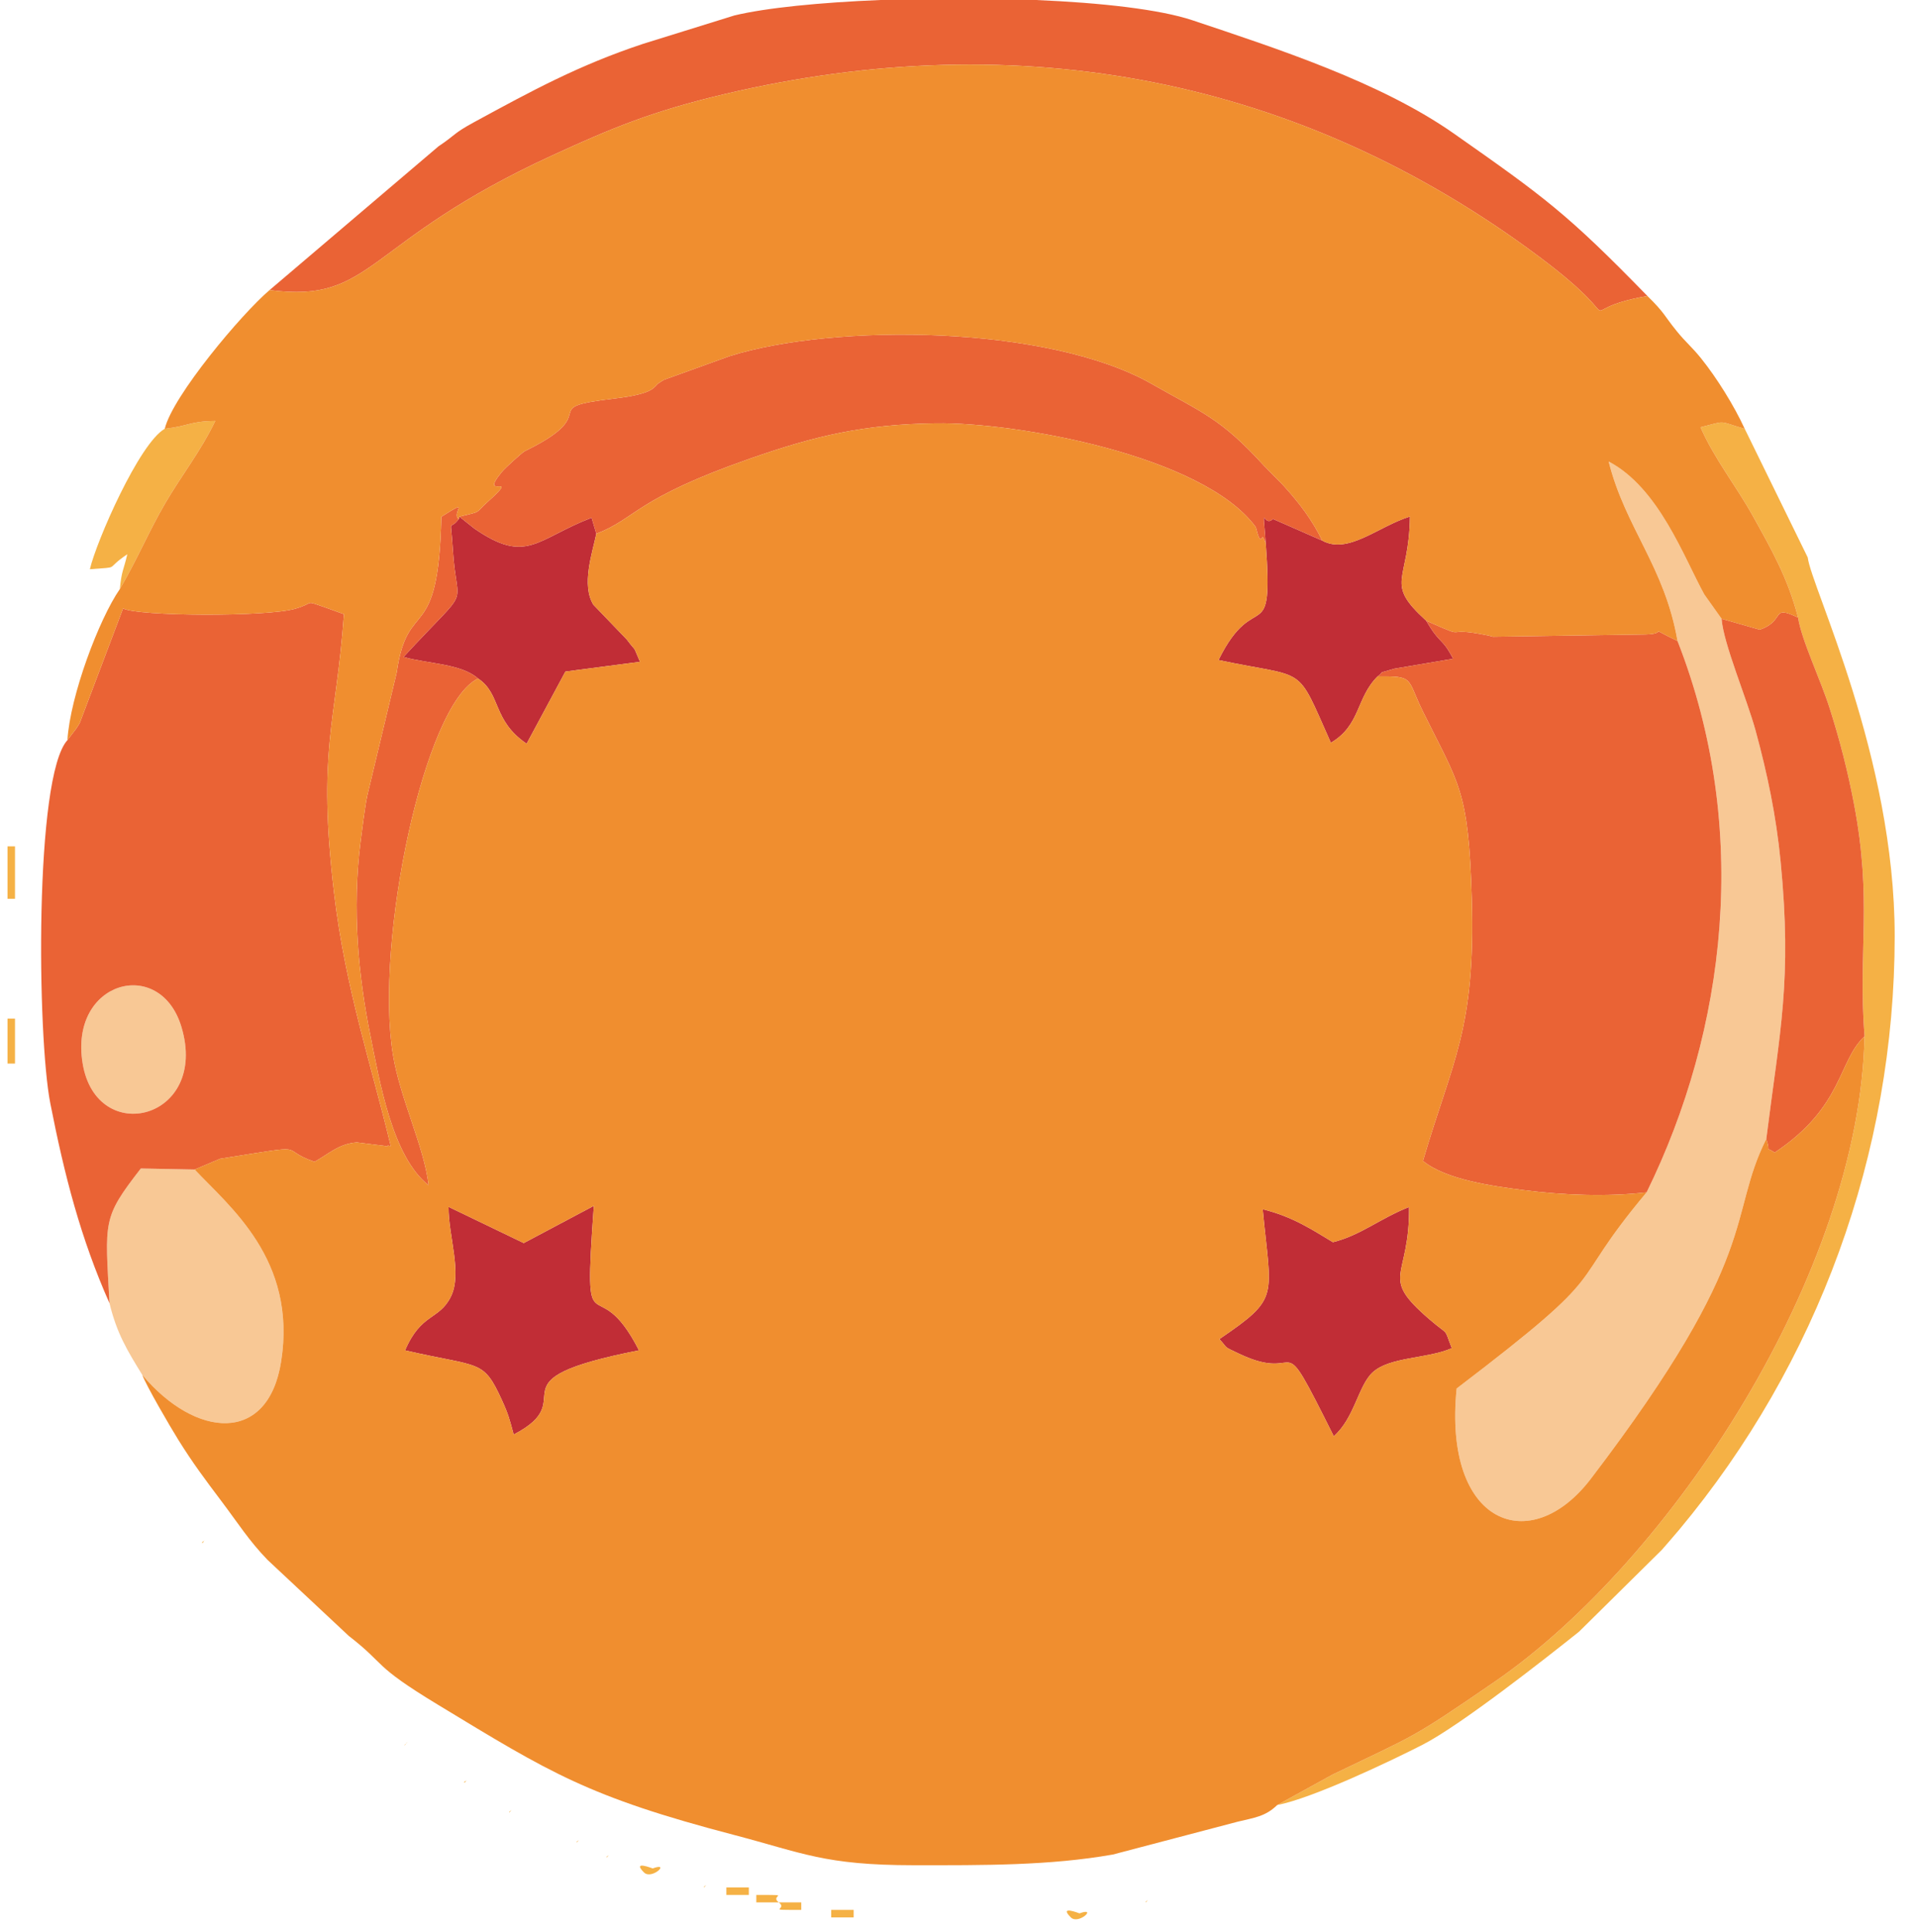 <?xml version="1.0" encoding="UTF-8"?>
<!DOCTYPE svg PUBLIC "-//W3C//DTD SVG 1.1//EN" "http://www.w3.org/Graphics/SVG/1.1/DTD/svg11.dtd">
<!-- Creator: CorelDRAW 2017 -->
<svg xmlns="http://www.w3.org/2000/svg" xml:space="preserve" width="21.675mm" height="21.844mm" version="1.1" style="shape-rendering:geometricPrecision; text-rendering:geometricPrecision; image-rendering:optimizeQuality; fill-rule:evenodd; clip-rule:evenodd"
viewBox="0 0 2167.5 2184.4"
 xmlns:xlink="http://www.w3.org/1999/xlink">
 <defs>
  <style type="text/css">
   <![CDATA[
    .fil12 {fill:#C12D36}
    .fil15 {fill:#EA6335}
    .fil16 {fill:#F08E2F}
    .fil13 {fill:#F5B145}
    .fil14 {fill:#F8C895}
    .fil5 {fill:#2B2A29;fill-rule:nonzero}
    .fil2 {fill:#9E9E9D;fill-rule:nonzero}
    .fil10 {fill:#D7BE9B;fill-rule:nonzero}
    .fil11 {fill:#E3C3B0;fill-rule:nonzero}
    .fil9 {fill:#E52A32;fill-rule:nonzero}
    .fil6 {fill:#E52D2E;fill-rule:nonzero}
    .fil1 {fill:#E7CBA5;fill-rule:nonzero}
    .fil3 {fill:#EB5F6A;fill-rule:nonzero}
    .fil4 {fill:#F1BC2C;fill-rule:nonzero}
    .fil0 {fill:whitesmoke;fill-rule:nonzero}
    .fil8 {fill:#FDD02C;fill-rule:nonzero}
    .fil7 {fill:#FEFEFE;fill-rule:nonzero}
   ]]>
  </style>
 </defs>
<symbol id="Fm106-92-0" viewBox="35438.85 -20030.84 2162.7 2162.72">
 <path class="fil0" d="M35438.85 -18949.47c0,-597.24 484.11,-1081.37 1081.35,-1081.37 597.22,0 1081.35,484.13 1081.35,1081.37 0,597.22 -484.13,1081.35 -1081.35,1081.35 -597.24,0 -1081.35,-484.13 -1081.35,-1081.35z"/>
</symbol>
<symbol id="Fm43-186-0" viewBox="46481.16 -128238.62 2162.7 538.55">
 <path class="fil1" d="M46988.04 -128238.62c0,0 1055.27,141.49 1655.82,538.55l-374.77 -31.86c0,0 -734.25,-371.98 -1155.52,-236.08l-632.41 86.81 506.88 -357.41 0 -0.01z"/>
</symbol>
<symbol id="Fm3-156-0" viewBox="14154.42 -13303.59 2162.7 2162.7">
 <path class="fil0" d="M16317.12 -12222.23c0,597.2 -484.14,1081.34 -1081.36,1081.34 -597.2,0 -1081.34,-484.14 -1081.34,-1081.34 0,-597.22 484.14,-1081.36 1081.34,-1081.36 597.22,0 1081.36,484.14 1081.36,1081.36z"/>
</symbol>
<symbol id="Fm77-260-0" viewBox="70870.36 -210505.11 376.46 2192.86">
 <path class="fil1" d="M71246.82 -210159.13c0,0 -36.9,1197.5 -376.46,1846.88 0,0 370.47,-1097.61 322.55,-2192.86l53.9 345.98 0.01 0z"/>
</symbol>
<symbol id="Fm66-236-0" viewBox="22079.83 -56975.48 497.3 2192.86">
 <path class="fil1" d="M22577.13 -56975.48c0,0 -106.51,595.5 -76.29,693.88 30.36,98.48 -355.56,731.8 -341.03,800.99 14.53,69.09 -25.51,449.32 -25.51,449.32 0,0 -3.31,305.85 357.8,88.81 0,0 -71.1,129.17 -151.64,149.16 -80.5,20.05 -198.26,27.15 -241.48,-121.74 -43.21,-149.06 0.23,-422.54 0.23,-422.54l-0.7 -173.69 109.46 -384.61 138.65 -386.02 27.38 -17.37 12.18 -88.2c0,0 26.21,-254.27 90.45,-344.58 64.37,-90.35 100.49,-243.39 100.49,-243.39l0.01 -0.02z"/>
</symbol>
<symbol id="Fm97-312-0" viewBox="35524.56 -52223.78 2162.7 2162.68">
 <path class="fil0" d="M35524.56 -51142.45c0,-597.19 484.16,-1081.33 1081.35,-1081.33 597.19,0 1081.35,484.14 1081.35,1081.33 0,597.21 -484.16,1081.35 -1081.35,1081.35 -597.19,0 -1081.35,-484.14 -1081.35,-1081.35z"/>
</symbol>
<symbol id="Fm33-164-0" viewBox="51142.34 -193472.57 1182.85 2192.86">
 <path class="fil1" d="M51142.34 -192787.58c0,0 607.34,957.92 520.91,1507.87l661.94 -1654.21 -356.14 -538.65 -826.71 684.99z"/>
</symbol>
<symbol id="Fm21-138-0" viewBox="36457.65 -144425.09 2162.7 1200.27">
 <path class="fil1" d="M36457.65 -143224.82c0,0 1094.46,-1147.64 2162.7,-621.09 0,0 -592.08,-845.3 -1252.08,-493.49 -659.8,351.74 -910.62,1114.58 -910.62,1114.58z"/>
</symbol>
<symbol id="Fm14-122-0" viewBox="14611.67 -41066.88 2162.7 2162.7">
 <path class="fil0" d="M16774.37 -39985.54c0,597.19 -484.15,1081.36 -1081.36,1081.36 -597.19,0 -1081.34,-484.17 -1081.34,-1081.36 0,-597.19 484.15,-1081.34 1081.34,-1081.34 597.21,0 1081.36,484.15 1081.36,1081.34z"/>
</symbol>
<symbol id="Fm96-310-0" viewBox="22496.87 -37115.32 2162.7 2162.7">
 <path class="fil0" d="M22496.87 -36033.97c0,-597.23 484.16,-1081.35 1081.35,-1081.35 597.19,0 1081.35,484.12 1081.35,1081.35 0,597.19 -484.16,1081.35 -1081.35,1081.35 -597.19,0 -1081.35,-484.16 -1081.35,-1081.35z"/>
</symbol>
<symbol id="Fm31-160-0" viewBox="71174.75 -301818.98 1071.6 2192.86">
 <path class="fil1" d="M71174.75 -301593.85c0,0 734.57,491.59 781.11,1967.73 0,0 313.81,-1848.57 289.1,-2192.86l-1070.21 225.13z"/>
</symbol>
<symbol id="Fm2-134-0" viewBox="9132.33 -10142.98 2162.7 2162.72">
 <path class="fil0" d="M11295.03 -9061.61c0,597.22 -484.13,1081.35 -1081.35,1081.35 -597.24,0 -1081.35,-484.13 -1081.35,-1081.35 0,-597.24 484.11,-1081.37 1081.35,-1081.37 597.22,0 1081.35,484.13 1081.35,1081.37z"/>
</symbol>
<symbol id="Fm109-98-0" viewBox="35535.99 -22369.01 2162.7 2162.72">
 <path class="fil0" d="M35535.99 -21287.65c0,-597.19 484.17,-1081.36 1081.36,-1081.36 597.19,0 1081.34,484.17 1081.34,1081.36 0,597.19 -484.15,1081.36 -1081.34,1081.36 -597.19,0 -1081.36,-484.17 -1081.36,-1081.36z"/>
</symbol>
<symbol id="Fm47-194-0" viewBox="28411.2 -92372.76 1663.62 2192.84">
 <path class="fil1" d="M29112.29 -90179.92c0,0 -68.99,-973.41 645.15,-1817.57 714.09,-844.35 0,0 0,0 0,0 -754.14,615.35 -1346.24,840.64 0,0 522.82,664.41 701.09,976.92l0 0.01z"/>
</symbol>
<symbol id="Fm11-100-0" viewBox="9244.03 -37000.89 2162.7 2162.7">
 <path class="fil0" d="M11406.73 -35919.53c0,597.22 -484.12,1081.34 -1081.36,1081.34 -597.22,0 -1081.34,-484.12 -1081.34,-1081.34 0,-597.24 484.12,-1081.36 1081.34,-1081.36 597.24,0 1081.36,484.12 1081.36,1081.36z"/>
</symbol>
<symbol id="Fm38-174-0" viewBox="63180.98 -180559.14 1741.26 2192.86">
 <path class="fil1" d="M64922.24 -180559.14c0,0 -974.19,1624.18 -1741.26,1817.51 0,0 101.96,261.47 259.87,375.35 0,0 -80.07,-100.44 -18.86,-270.19 0,0 400.53,-157.2 540.47,-287.19 139.68,-130.25 724.1,-780.6 959.78,-1635.48z"/>
</symbol>
<symbol id="Fm83-274-0" viewBox="52499.48 -150598.02 1602.6 2192.86">
 <path class="fil1" d="M52499.48 -150598.02c0,0 851.77,1516.41 1511.65,1878.38l90.95 314.48 -67.16 -11.81c0,0 -1163.16,-1033.59 -1535.44,-2181.05z"/>
</symbol>
<symbol id="Fm0-74-0" viewBox="4038.85 -10411.97 2162.7 2162.7">
 <path class="fil0" d="M6201.55 -9330.62c0,597.19 -484.16,1081.35 -1081.35,1081.35 -597.19,0 -1081.35,-484.16 -1081.35,-1081.35 0,-597.19 484.16,-1081.35 1081.35,-1081.35 597.19,0 1081.35,484.16 1081.35,1081.35z"/>
</symbol>
<symbol id="Fm40-180-0" viewBox="27417.89 -69511.32 539.35 2192.86">
 <path class="fil1" d="M27690.43 -69436.53c0,0 49.95,1730.56 -272.54,2118.07 0,0 237.35,-261.59 279.92,-324.51 42.57,-63 259.43,-1353.13 259.43,-1353.13l-164.45 -515.22 -102.36 74.79z"/>
</symbol>
<symbol id="Fm28-152-0" viewBox="51293.98 -206312.82 1348.43 2192.86">
 <path class="fil1" d="M51293.98 -206312.82c0,0 1307.04,1953.42 1037.61,2192.86 0,0 365.67,-179.94 303.76,-490.55 0,0 -940.31,-1402.6 -1341.37,-1702.31z"/>
</symbol>
<symbol id="Fm102-84-0" viewBox="219998.15 -297970.56 2162.7 618.93">
 <polygon class="fil2" points="222160.85,-297780.4 221890.76,-297970.56 219998.15,-297448.78 220590.17,-297351.63 "/>
</symbol>
<symbol id="Fm101-82-0" viewBox="162170.12 -222228.43 1746.56 2192.86">
 <path class="fil2" d="M163916.68 -220420.53c0,0 -452.14,-1044.24 -99.8,-1383.81 0,0 -789.13,-124.46 -1378.42,-424.09 0,0 -655.1,1148.3 81.88,2192.86l1396.34 -384.96z"/>
</symbol>
<symbol id="Fm64-232-0" viewBox="52106.94 -237804.04 2162.7 1025.85">
 <path class="fil1" d="M52106.94 -236778.2c0,0 16.69,-7.19 47.76,-19.13 287.27,-114.93 1779.91,-694.08 2114.94,-465.7l-808.06 -541.01 -1354.64 1025.85 0 -0.01z"/>
</symbol>
<symbol id="Fm111-104-0" viewBox="83277.34 -37280.4 2162.7 2162.58">
 <path class="fil0" d="M83277.34 -36199.11c0,-597.26 484.19,-1081.29 1081.29,-1081.29 597.26,0 1081.41,484.02 1081.41,1081.29 0,597.26 -484.15,1081.29 -1081.41,1081.29 -597.09,0 -1081.29,-484.02 -1081.29,-1081.29z"/>
</symbol>
<symbol id="Fm74-254-0" viewBox="42167.49 -102079.22 2162.7 1267.75">
 <path class="fil1" d="M42202.78 -100811.48c0,0 645.77,3.3 715.04,-143.32 69.43,-146.83 568.2,-831.8 899.25,-766.44 330.83,65.14 513.12,-37.44 513.12,-37.44l-170.25 -215.82 -598.49 -104.72 -774.96 708.99 -619 193.56 35.29 365.19z"/>
</symbol>
<symbol id="Fm68-240-0" viewBox="89335.6 -216993.15 507.06 2192.86">
 <path class="fil1" d="M89335.6 -216993.15c0,0 235.75,1028.04 220.91,1186.87 -14.83,158.83 -38.98,688.99 -38.98,688.99 0,0 -67.99,399.56 19.03,301.51 86.63,-97.79 306.1,-1033.16 306.1,-1033.16l-507.06 -1144.21z"/>
</symbol>
<symbol id="Fm29-154-0" viewBox="39980.39 -152357.1 1241.33 2192.87">
 <path class="fil1" d="M39980.39 -152357.09c0,0 883.16,1975.87 732.23,2192.86 0,0 555.75,-332.16 505.94,-474.65 0,0 -215.29,-137.16 -368.99,-453.08 -153.7,-315.91 -711.94,-1076.38 -869.18,-1265.14l0 0.01z"/>
</symbol>
<symbol id="Fm22-140-0" viewBox="47453.56 -196985.78 2162.7 1200.29">
 <path class="fil1" d="M47453.56 -195785.49c0,0 1094.65,-1147.74 2162.7,-621.14 0,0 -592.18,-845.28 -1251.84,-493.45 -659.94,351.83 -910.85,1114.59 -910.85,1114.59l-0.01 0z"/>
</symbol>
<symbol id="Fm7-244-0" viewBox="24426.44 -30766.06 2162.7 2162.52">
 <path class="fil0" d="M26589.14 -29684.8c0,597.25 -484.19,1081.26 -1081.26,1081.26 -597.25,0 -1081.44,-484.01 -1081.44,-1081.26 0,-597.25 484.19,-1081.26 1081.44,-1081.26 597.08,0 1081.26,484.01 1081.26,1081.26z"/>
</symbol>
<symbol id="Fm46-192-0" viewBox="99112.72 -287288.35 2162.63 1605.85">
 <path class="fil1" d="M99115.46 -287288.35c0,0 -169.46,2011.85 2159.89,1531.83 0,0 -2008.75,-753.21 -2159.89,-1531.83z"/>
</symbol>
<symbol id="Fm25-146-0" viewBox="126851.75 -298587.9 2162.7 1509.48">
 <path class="fil1" d="M129014.45 -297078.42c-573.56,-686.38 -2162.7,-1509.48 -2162.7,-1509.48l2162.7 1509.48z"/>
</symbol>
<symbol id="Fm105-90-0" viewBox="22504.17 -11845.59 2162.7 2162.7">
 <path class="fil0" d="M22504.17 -10764.24c0,-597.19 484.16,-1081.35 1081.35,-1081.35 597.19,0 1081.35,484.16 1081.35,1081.35 0,597.19 -484.16,1081.35 -1081.35,1081.35 -597.19,0 -1081.35,-484.16 -1081.35,-1081.35z"/>
</symbol>
<symbol id="Fm18-130-0" viewBox="27066.62 -73322.61 2162.7 1094.95">
 <path class="fil1" d="M27066.62 -72934.31c0,0 837.83,850.88 1585.86,685.27 0,0 496.31,-2.35 576.84,-418.04l-1.05 -289.13 -2093.74 -366.4 -67.91 388.3z"/>
</symbol>
<symbol id="Fm32-162-0" viewBox="58643.43 -232969.1 822.09 2192.81">
 <path class="fil1" d="M58643.43 -232740.39c0,0 598.33,534.25 370.36,1508.84 -227.55,974.49 -10.75,81.37 -10.75,81.37l462.48 -1818.92 -822.09 228.71z"/>
</symbol>
<symbol id="Fm79-264-0" viewBox="61030.99 -167707.3 2162.7 882.41">
 <path class="fil1" d="M61030.99 -166824.89c0,0 1166.72,-680.36 1788.25,-846.65l374.45 -35.76c0,0 -972.2,281.95 -2162.7,882.41z"/>
</symbol>
<symbol id="Fm98-314-0" viewBox="31379.41 -57810.72 2162.7 2162.68">
 <path class="fil0" d="M31379.41 -56729.37c0,-597.19 484.16,-1081.35 1081.35,-1081.35 597.19,0 1081.35,484.16 1081.35,1081.35 0,597.19 -484.16,1081.33 -1081.35,1081.33 -597.19,0 -1081.35,-484.14 -1081.35,-1081.33z"/>
</symbol>
<symbol id="Fm85-278-0" viewBox="27172.71 -80806.26 2162.7 1716.74">
 <path class="fil1" d="M27172.71 -79089.52l297.57 -666.87 1224.71 -883.86 640.42 -166.01 -76.62 437.78c0,0 -1464.76,596.36 -2086.08,1278.96z"/>
</symbol>
<symbol id="Fm103-86-0" viewBox="229987.92 -314355.22 2162.61 2106.15">
 <path class="fil3" d="M231557.32 -312671.27c0,0 -303.33,-24.07 -180.7,-415.7 122.75,-391.52 -390.72,-428.94 -495.33,-196.79 -105.07,231.81 -501.49,60.8 -383.99,-208.88 117.5,-270.02 537.31,-777.1 94.23,-851.94 -443.54,-74.49 -595.26,266.83 -595.26,266.83 0,0 -113.05,793.64 493.05,1727.26l620.13 101.42 1041.08 -283.71c0,0 -106.21,-117.16 -593.21,-138.49z"/>
</symbol>
<symbol id="Fm24-144-0" viewBox="46918.68 -173914.37 2162.7 884.53">
 <path class="fil1" d="M46918.68 -173029.84c0,0 1268.27,-850.56 2162.7,-132.81 0,0 -380.37,-918 -1074.22,-725.07 -693.54,193.01 -1088.48,857.88 -1088.48,857.88z"/>
</symbol>
<symbol id="Fm108-96-0" viewBox="22504.17 -17430.58 2162.7 2162.7">
 <path class="fil0" d="M22504.17 -16349.23c0,-597.19 484.16,-1081.35 1081.35,-1081.35 597.19,0 1081.35,484.16 1081.35,1081.35 0,597.19 -484.16,1081.35 -1081.35,1081.35 -597.19,0 -1081.35,-484.16 -1081.35,-1081.35z"/>
</symbol>
<symbol id="Fm9-288-0" viewBox="4121.18 -30186.81 2162.7 2162.72">
 <path class="fil0" d="M6283.88 -29105.45c0,597.25 -484.15,1081.36 -1081.34,1081.36 -597.19,0 -1081.36,-484.11 -1081.36,-1081.36 0,-597.19 484.16,-1081.36 1081.36,-1081.36 597.19,0 1081.34,484.16 1081.34,1081.36z"/>
</symbol>
<symbol id="Fm82-272-0" viewBox="58110.96 -173394.4 2162.7 287.88">
 <path class="fil1" d="M58353.13 -173384.04c0,0 855.03,266.46 1920.53,162.61 0,0 -1506.3,326.96 -2162.7,-122.19l9.07 -50.78 233.1 10.36z"/>
</symbol>
<symbol id="Fm5-200-0" viewBox="14486.69 -11075.12 2162.7 2162.68">
 <path class="fil0" d="M16649.39 -9993.79c0,597.19 -484.16,1081.35 -1081.35,1081.35 -597.19,0 -1081.35,-484.16 -1081.35,-1081.35 0,-597.19 484.16,-1081.33 1081.35,-1081.33 597.19,0 1081.35,484.14 1081.35,1081.33z"/>
</symbol>
<symbol id="Fm39-176-0" viewBox="38542.56 -102338.04 2162.7 238.74">
 <path class="fil1" d="M38542.56 -102157.18c0,0 238.72,-139.67 818.87,-177.29 580.1,-37.62 1343.83,235.17 1343.83,235.17 0,0 -1049.92,-188.26 -2162.7,-57.88z"/>
</symbol>
<symbol id="Fm81-270-0" viewBox="144279.06 -402893.04 1647.09 2192.7">
 <path class="fil1" d="M144279.06 -402893.04c0,0 1104.08,1346.25 1410.88,1394.3l236.21 788.36c0,0 -17.22,73.56 -221.11,-177.74 -204.11,-250.45 -1425.98,-2004.91 -1425.98,-2004.91l0 -0.01z"/>
</symbol>
<symbol id="Fm48-196-0" viewBox="26391.87 -86136.84 2162.7 2057.92">
 <path class="fil4" d="M26631.67 -86136.84l182.23 236.48 374.51 776.8c0,0 272.15,479.51 744.53,720.57 472.51,241.28 621.63,324.07 621.63,324.07 0,0 -875.25,-204.08 -1237.6,-636.21 -362.53,-432.17 -925.1,-1353.19 -925.1,-1353.19l239.8 -68.52z"/>
</symbol>
<symbol id="Fm42-184-0" viewBox="45210.41 -140401.25 1678 2192.83">
 <path class="fil1" d="M45211.15 -140399.77c-20.12,-59.56 369.65,1706.75 1677.26,2191.35 0,0 -1274.29,-999.55 -1677.26,-2191.35z"/>
</symbol>
<symbol id="Fm67-238-0" viewBox="91962.5 -226224.2 382.96 2192.86">
 <polygon class="fil1" points="91962.5,-226224.2 92160.7,-225003.25 91973.61,-224312.32 92283.09,-224031.34 92345.46,-225022.17 "/>
</symbol>
<symbol id="Fm53-208-0" viewBox="96291.67 -256308.71 1648.88 2192.75">
 <path class="fil4" d="M97263.6 -256065.1c0,0 -223.42,1550.85 -729.36,1824.36 -506.08,272.96 -63.19,12.97 -63.19,12.97 0,0 1167.61,-398.66 1343.39,-850.28l126.11 -1135.26 -19.24 -95.4c0,0 -504.03,54.87 -657.71,243.62l0 -0.01z"/>
</symbol>
<symbol id="Fm73-252-0" viewBox="69061.92 -163752.23 1534.36 2192.86">
 <path class="fil1" d="M69622.96 -163752.23c0,0 142.91,1743.66 -561.04,2192.86 0,0 357.76,-232.75 639.57,-799.75 282.08,-567.27 435.94,-918.17 801.53,-849.97 365.95,68.47 -432.82,-401.75 -880.06,-543.14z"/>
</symbol>
<symbol id="Fm69-242-0" viewBox="143954.57 -348305.85 847.93 2192.86">
 <polygon class="fil1" points="143954.57,-348305.85 144415.58,-346570.42 144566.31,-346112.99 144802.5,-347319.62 "/>
</symbol>
<symbol id="Fm80-268-0" viewBox="44011.19 -122605.2 2162.7 610.93">
 <path class="fil1" d="M44011.19 -121994.27c0,0 281.22,-422.38 1898.74,-610.93l263.96 78.63 -594.7 71.35 -684.09 122.23 -269.63 60.85 -347.81 118.36 -266.47 159.51z"/>
</symbol>
<symbol id="Fm49-198-0" viewBox="26108.16 -85239.05 2116.7 2192.86">
 <path class="fil4" d="M26108.16 -85239.05c0,0 540.85,1014.3 915.39,1402.33 0,0 889.88,651.69 1201.31,790.53l-392.44 -274.83 -565.02 -473.01c0,0 -560.12,-500.3 -646.97,-725.31l-512.27 -719.71z"/>
</symbol>
<symbol id="Fm61-226-0" viewBox="174758.91 -815321.62 1160.76 2192.61">
 <path class="fil1" d="M174758.91 -813129.01c0,0 545.21,-489.67 478.56,-1789.28 -67.11,-1301.46 682.2,963.14 682.2,963.14l-1160.76 826.14z"/>
</symbol>
<symbol id="Fm54-210-0" viewBox="96350.36 -239084.18 826.23 2192.81">
 <path class="fil4" d="M96350.36 -238781.27c0,0 43.47,1053.55 826.23,1889.9 0,0 -639.52,-1384.14 -493.95,-1954.9 145.58,-570.89 -332.28,65 -332.28,65z"/>
</symbol>
<symbol id="Fm1-76-0" viewBox="9742.74 -10934.88 2162.7 2162.7">
 <path class="fil0" d="M11905.44 -9853.54c0,597.19 -484.16,1081.36 -1081.36,1081.36 -597.19,0 -1081.34,-484.16 -1081.34,-1081.36 0,-597.19 484.15,-1081.34 1081.34,-1081.34 597.19,0 1081.36,484.15 1081.36,1081.34z"/>
</symbol>
<symbol id="Fm100-80-0" viewBox="14439.23 -17133.45 2162.71 1089.32">
 <path class="fil5" d="M16344.74 -16237.96c-14.43,55.12 -28.13,110.42 -43.89,165.15 -3.04,10.47 -13.93,26.32 -21.71,26.61 -58.37,2.25 -116.84,1.22 -185,1.22 30.66,-170.94 32.39,-337.46 -0.42,-506.88l89.71 0 93.99 93.99 -14.24 149.93c3.48,0.94 6.96,1.86 10.42,2.81 3.14,-8.35 7.1,-16.5 9.24,-25.11 8.18,-32.56 16.4,-65.11 24.5,-97.71l255.28 255.28c-34.98,31.6 -28.85,73.31 15.39,93.29 9.06,4.08 16,12.94 23.93,19.59 -10.42,4.97 -20.69,13.82 -31.24,14.21 -44.07,1.63 -88.3,-0.86 -132.32,1.28 -27.37,1.37 -40.33,-5.66 -46.04,-34.85 -10.47,-53.56 -26.24,-106.06 -39.8,-159.03 -2.62,0.08 -5.21,0.13 -7.8,0.22z"/>
 <path class="fil5" d="M15373.18 -16608.62c8.22,-66.49 16.16,-130.54 24.09,-194.56 -57.07,52.9 -82.62,115.17 -65.23,193.72l-180.58 0c0.45,-38.84 -15.82,-78.69 24.17,-114.51 22.02,-19.69 33.92,-50.72 55.55,-66.95 24.12,-11.21 52.11,-18.25 70.7,-35.46 8.85,-8.17 6.96,-42.76 -2.88,-52.84 -15.01,-15.37 -41.14,-19.83 -62.56,-28.93 -2.52,3.87 -5.05,7.75 -7.57,11.6 -20.08,-38.81 -33.96,-83.04 -61.85,-115.04 -32.76,-37.63 -29.07,-76.17 -27.55,-120.98l189.71 0c-12.43,77.85 14.79,145.47 68.42,207.1 -7.8,-68.35 -15.6,-136.67 -23.72,-207.94l208 0c-28.1,174.01 -33.86,348.12 2.78,524.8l-211.48 0 0 -0.01z"/>
 <path class="fil5" d="M16039.91 -16695.37c4.45,27.51 10.86,55.39 16.66,86.31l-173.03 0 12.03 -230.65 144.34 144.34z"/>
 <path class="fil5" d="M14853.61 -17133.11c16.63,125.28 25.64,153.97 72.96,209.59 -2.46,-34.64 -3.67,-69.45 -7.76,-103.88 -4.1,-34.38 -11.1,-68.39 -17.41,-106.05l210.96 0c-29.9,173.8 -36.16,347.72 3.15,524.51l-215.2 0c9.01,-50.7 16.92,-99.04 26.97,-146.91 1.39,-6.47 13.9,-10.44 21,-15.89 25.14,-19.25 31.01,-44.17 14.35,-70.31 -16.58,-26 -42.39,-33.57 -69.47,-16.86 -26.14,16.13 -35.61,42.42 -18.09,68.68 12.59,18.88 10.84,30.64 1.15,49.55 -10.47,20.48 -15.06,44.75 -18.36,67.9 -2.93,20.58 -0.63,41.9 -0.63,64.84l-162.8 0c16.47,-31.87 27.41,-64.23 -6.26,-86.28 29.85,-47.45 59.02,-91.75 85.5,-137.66 5.08,-8.83 3.36,-25.95 -1.92,-35.61 -31.61,-58.24 -68.63,-113.78 -96.44,-173.69 -11.81,-25.42 -5.63,-59.2 -7.81,-91.91l186.11 0 0 -0.02z"/>
 <path class="fil5" d="M15633.98 -16151.4l0 -99.9c-44.8,-0.63 -55.49,8.17 -57.19,44.49 -1.91,40.88 9.69,53.06 57.19,55.41zm-18.38 -401.22l201.5 0c-29.88,168.93 -31.9,335.5 -0.26,499.8 -110.88,0 -214.47,4.37 -317.41,-1.86 -51.03,-3.12 -80.41,-50.72 -84.35,-107.18 -5.26,-76.07 12.83,-112.21 70.92,-135.93 26.18,-10.71 47.79,-27.55 40.64,-55.52 -4.71,-18.36 -23.7,-40.17 -41.14,-46.06 -15.68,-5.31 -38,8.96 -59.21,15.08 -8.77,-51.37 -18.38,-107.62 -28.7,-168.04l181 0c1.68,47.66 3.59,94.85 4.95,142.06 0.91,31.45 8.27,56.25 56.29,51.25 -7.94,-63.47 -15.81,-126.24 -24.24,-193.6l0.01 0z"/>
 <path class="fil5" d="M14439.24 -17051.74l0 -80.97 205.29 0c-6.26,36.4 -12.26,71.49 -18.38,106.56 -0.68,3.87 -3.14,7.65 -3.12,11.47 1.2,99.79 2.69,199.59 3.85,299.42 0.07,7.94 0.79,18.67 -3.75,23.43 -24.77,26.14 -20.03,52.66 -1.12,83.2l-182.1 0c7.07,-112.52 14.07,-223.97 21.35,-339.48 31.63,-7.39 67.14,-21.18 56.27,-68.48 -9.06,-39.42 -40.64,-44.8 -78.3,-35.15l0.01 0z"/>
 <path class="fil5" d="M15809.5 -16925.78c-0.2,24.18 -0.2,48.35 0.39,72.51 0.58,23.23 -1.05,40.38 -26.34,54.96 -34.88,20.14 -27.44,70.34 9.54,87.39 9.43,4.34 20.13,5.97 33.75,9.84l0 47.53 0 45.38 -153.61 0c26.16,-57.56 21.6,-72.33 -29.91,-101.71 0,-95.19 2.36,-189.88 -1.02,-284.33 -1.38,-38.19 -10.67,-76.1 -18.7,-117.47l185.9 185.9z"/>
 <path class="fil5" d="M14743.41 -16123.47c36.1,2.01 67.79,-4.51 72.45,-45.64 4.35,-38.39 -20.98,-54.81 -58.37,-61.17 0,-18.77 1.07,-37.37 -0.19,-55.81 -5.19,-75.07 -11.19,-150.1 -16.55,-225.17 -0.91,-12.96 -0.13,-26.05 -0.13,-41.29l197.99 0c-32.02,169 -33.89,336.31 0.48,505.68l-195.69 0 0 -76.6 0.01 0z"/>
 <path class="fil5" d="M15858.18 -16491.07l0 -61.07 197.66 0c-7.13,38.15 -16.39,71.93 -19.14,106.24 -3.82,47.76 -2.8,95.92 -3.72,143.91 -0.71,35.82 6.21,69.71 -31.4,98.72 -32.94,25.42 -8.87,68.42 45.86,85.24l0 71.07c-9.69,0.82 -17.41,1.97 -25.12,1.99 -53.24,0.16 -106.44,0.08 -170.41,0.08 6.07,-38.24 11.88,-72.09 16.7,-106.11 2.57,-18.33 4.51,-36.87 4.85,-55.35 0.76,-40.07 0.55,-80.18 0.26,-120.25 -0.18,-27.55 -0.55,-50.53 27.84,-71.46 38.18,-28.13 15.97,-73.61 -43.36,-93.02l-0.02 0.01z"/>
 <path class="fil5" d="M15159.18 -16319.67c7.88,44.28 15.24,85.53 22.57,126.77 2.7,-0.34 5.4,-0.71 8.09,-1.07 6.42,-41.14 12.83,-82.3 19.62,-125.7l-50.28 0zm61.88 -104.4l0 -31.47c55.07,-17.65 62.49,-33.97 44.31,-97.23l119.57 0c-9.22,44.41 -17.93,84.45 -25.76,124.7 -15.53,79.95 -30.66,160 -45.8,240.03 -8.69,45.9 -17.1,91.84 -26.11,140.36l-159.5 0c3.74,-69.55 -17.52,-91.1 -82.25,-77.04 -15,-72.64 -28.57,-145.62 -45.59,-217.82 -9.92,-42.08 -28.23,-82.27 -37.23,-124.49 -5.63,-26.48 -1.05,-55.12 -1.05,-85.32l202.36 0c-5.71,43.42 -11.15,84.77 -16.89,128.29l73.95 0 -0.01 -0.01z"/>
</symbol>
<symbol id="Fm90-290-0" viewBox="37723.02 -118007.65 2162.7 403.13">
 <path class="fil1" d="M37723.02 -117604.52c0,0 1826.36,-52.19 2162.7,-403.13 0,0 -523.48,279.76 -2146.11,307.67l-16.59 95.46z"/>
</symbol>
<symbol id="Fm34-166-0" viewBox="29162.68 -102390.44 1649.52 2192.87">
 <path class="fil1" d="M29162.68 -102390.43c0,0 172.4,517.44 281.78,1001.97 72.78,322.49 117.6,630.27 65.03,761.36 0,0 287.24,-155.13 656.79,-51.54 369.55,103.73 567.53,481.07 567.53,481.07 40.19,-182.67 78.38,-912.57 78.38,-912.57 1.63,-201.25 -368.43,-210.45 -517.3,-349.94 -148.87,-139.49 -773.87,85.1 -773.87,85.1l-358.34 -1015.46 0 0.01z"/>
</symbol>
<symbol id="Fm55-212-0" viewBox="129788.53 -546298.93 2162.69 1473.14">
 <path class="fil1" d="M129806.22 -544825.79l1767.1 -203.6 377.9 -1145.61 -218.56 -123.93 -1224.36 714.9c0,0 -851.95,381.26 -702.08,758.24z"/>
</symbol>
<symbol id="Fm94-306-0" viewBox="35428.62 -46766.54 2162.7 2162.68">
 <path class="fil0" d="M35428.62 -45685.2c0,-597.22 484.12,-1081.34 1081.34,-1081.34 597.24,0 1081.36,484.12 1081.36,1081.34 0,597.24 -484.12,1081.34 -1081.36,1081.34 -597.22,0 -1081.34,-484.11 -1081.34,-1081.34z"/>
</symbol>
<symbol id="Fm93-304-0" viewBox="22496.87 -31530.33 2162.7 2162.7">
 <path class="fil0" d="M22496.87 -30448.98c0,-597.23 484.16,-1081.35 1081.35,-1081.35 597.19,0 1081.35,484.12 1081.35,1081.35 0,597.19 -484.16,1081.35 -1081.35,1081.35 -597.19,0 -1081.35,-484.16 -1081.35,-1081.35z"/>
</symbol>
<symbol id="Fm87-282-0" viewBox="26294.77 -80330.75 1469.04 2192.86">
 <polygon class="fil1" points="26320.6,-78285.5 26294.77,-78137.89 27100.95,-79278.16 27763.81,-80330.75 26801.55,-79569.51 "/>
</symbol>
<symbol id="Fm15-124-0" viewBox="18756.85 -35479.92 2162.7 2162.72">
 <path class="fil0" d="M20919.55 -34398.56c0,597.19 -484.15,1081.36 -1081.34,1081.36 -597.19,0 -1081.36,-484.17 -1081.36,-1081.36 0,-597.19 484.17,-1081.36 1081.36,-1081.36 597.19,0 1081.34,484.17 1081.34,1081.36z"/>
</symbol>
<symbol id="Fm23-142-0" viewBox="45043.58 -195827.2 2162.7 1200.33">
 <path class="fil1" d="M45043.58 -194626.87c0,0 1094.69,-1147.7 2162.7,-621.08 0,0 -592.2,-845.41 -1251.81,-493.56 -659.97,351.84 -910.89,1114.64 -910.89,1114.64z"/>
</symbol>
<symbol id="Fm19-132-0" viewBox="18183.79 -73958.94 1616.02 2192.86">
 <path class="fil1" d="M18302.35 -73705.41c0,0 -301.28,506.8 56.73,1008.32 358.13,501.56 1157.7,931.01 1157.7,931.01l283.03 -271.32 -1021.68 -1093.2 -146.19 -828.34 -329.59 253.54 0 -0.01z"/>
</symbol>
<symbol id="Fm104-88-0" viewBox="28208 -12368.44 2162.7 2162.7">
 <path class="fil0" d="M28208 -11287.09c0,-597.19 484.11,-1081.35 1081.35,-1081.35 597.19,0 1081.35,484.16 1081.35,1081.35 0,597.19 -484.16,1081.35 -1081.35,1081.35 -597.24,0 -1081.35,-484.16 -1081.35,-1081.35z"/>
</symbol>
<symbol id="Fm107-94-0" viewBox="25361.15 -13837.34 2162.7 2162.7">
 <path class="fil0" d="M25361.15 -12755.98c0,-597.22 484.14,-1081.36 1081.34,-1081.36 597.22,0 1081.36,484.14 1081.36,1081.36 0,597.2 -484.14,1081.34 -1081.36,1081.34 -597.2,0 -1081.34,-484.14 -1081.34,-1081.34z"/>
</symbol>
<symbol id="Fm72-250-0" viewBox="132177.9 -345189.14 571.32 2192.86">
 <path class="fil1" d="M132299.48 -345189.14c0,0 614.55,1816.63 406.88,2192.86l-528.46 -1497.26 121.58 -695.6z"/>
</symbol>
<symbol id="Fm12-118-0" viewBox="14253.99 -37255.74 2162.7 2162.68">
 <path class="fil0" d="M16416.69 -36174.39c0,597.2 -484.15,1081.33 -1081.35,1081.33 -597.22,0 -1081.35,-484.13 -1081.35,-1081.33 0,-597.22 484.13,-1081.35 1081.35,-1081.35 597.2,0 1081.35,484.13 1081.35,1081.35z"/>
</symbol>
<symbol id="Fm8-266-0" viewBox="1999.71 -4610.65 2162.7 1153.54">
 <path class="fil6" d="M2492.85 -3989.77c-40.31,40.32 -80.64,80.64 -131.24,131.25 191.99,41.14 369.65,79.18 555.23,118.93 -6.71,-17.17 -10.27,-27.14 -14.48,-36.85 -16.08,-37.22 -36.37,-73.19 -47.81,-111.8 -29.13,-98.32 1.29,-165.05 92.17,-213.26 56.82,-30.13 61.31,-42.79 19.37,-92.89 -19.65,-23.47 -47.08,-48.95 -75.06,-55.24 -61.31,-13.76 -125.19,-16.4 -188.13,-22.27 -16.5,-1.55 -33.46,1.66 -66.04,3.67 35.01,-60.11 58.97,-113.08 93.32,-158.17 140.98,-185.12 334.61,-232.49 545.41,-134.18 53.59,24.99 104.99,56.3 153.4,90.37 53.19,37.39 107.9,55.26 171.87,39.52 16.47,-4.05 32.95,-8.07 54.85,-13.45 -20.24,67.29 -51.88,95.47 -175.59,168.4 86.23,-4.42 132.7,-73.19 197.86,-107.85 25.36,94.94 -66.94,180.66 -291.64,274.73 34.75,8.66 94.96,-6.88 146.8,-38.42 70.55,-42.91 139.16,-89.45 211.88,-128.27 75.09,-40.04 211.51,-11.26 263.69,52.35 -15.33,4.28 -28.57,10.22 -42.24,11.4 -62.38,5.33 -113.6,32.47 -157.31,76.14 -107.01,106.96 -232.14,186.7 -371.86,244.38 1.54,4.01 3.08,8.03 4.66,12.03 47.13,-17.46 98.25,-28.32 140.51,-53.85 73.1,-44.13 140.65,-97.48 210.66,-146.78 34.42,-24.24 70.11,-46.79 103.56,-72.28 101.13,-77.05 199.99,-34.95 258.71,51.69 -154.93,56.27 -270.47,170.93 -400.08,265.04 -134.19,97.46 -286.2,150.46 -455.51,170.28 12.64,6.71 24.73,14.86 38,19.89 208.96,79.12 392.99,36.69 553.88,-115.15 22.14,-20.89 43.95,-42.66 62.43,-66.71 9.31,-12.17 10.83,-30.33 15.86,-45.77 -16.28,-1.5 -33.6,-7.28 -48.6,-3.6 -26.46,6.51 -51.5,18.79 -77.73,28.87 40.95,-71.2 244.36,-201.49 317.48,-203.83 0.37,2.59 1.99,6.69 0.91,7.58 -76.75,64.51 -110.25,154.25 -145.23,243.89 -33.77,86.55 -98.3,149.1 -169.95,205.23 -171.94,134.69 -368.25,167.89 -572.46,111.12 -420.95,-117.02 -838.78,-245.22 -1257.87,-368.91 -2.59,-0.77 -4.8,-2.9 -16.82,-10.39 156.49,-79.63 322.39,-100.81 482.58,-141.29 3.51,4.82 7.04,9.64 10.55,14.46l0.01 -0.01z"/>
</symbol>
<symbol id="Fm13-120-0" viewBox="9824.97 -25124.47 2162.7 2162.7">
 <path class="fil0" d="M11987.67 -24043.12c0,597.24 -484.16,1081.35 -1081.35,1081.35 -597.19,0 -1081.35,-484.11 -1081.35,-1081.35 0,-597.19 484.16,-1081.35 1081.35,-1081.35 597.19,0 1081.35,484.16 1081.35,1081.35z"/>
</symbol>
<symbol id="Fm30-158-0" viewBox="35439.7 -127971.21 543.12 2192.86">
 <path class="fil1" d="M35447.55 -127971.21c0,0 -50.3,1291.84 103.84,1662.15 154.03,370.49 71.09,530.71 71.09,530.71 0,0 161.04,-315.42 355.71,-455.9 0,0 41.58,33.63 -124.64,-253.1 -166.22,-286.56 -153.97,-669.48 -153.97,-669.48 0,0 -135.89,-700.29 -252.04,-814.38l0.01 0z"/>
</symbol>
<symbol id="Fm99-316-0" viewBox="83254.02 -100138.23 2162.7 2162.58">
 <path class="fil0" d="M83254.02 -99056.94c0,-597.26 484.15,-1081.29 1081.24,-1081.29 597.26,0 1081.46,484.02 1081.46,1081.29 0,597.26 -484.19,1081.29 -1081.46,1081.29 -597.09,0 -1081.24,-484.02 -1081.24,-1081.29z"/>
</symbol>
<symbol id="Fm59-220-0" viewBox="94021.88 -451296.15 1135.47 2192.86">
 <path class="fil1" d="M94446.31 -451296.14c0,0 -662.25,309.03 -332.27,916.37 329.72,606.32 317.97,1186.59 675.53,1267.8 356.79,80.96 367.78,-431.63 367.78,-431.63 0,0 -837.2,-505.44 -711.03,-1752.55l-0.01 0.01z"/>
</symbol>
<symbol id="Fm88-284-0" viewBox="39303.08 -111991.16 640.18 2192.86">
 <path class="fil1" d="M39303.08 -111616.52c0,0 737.72,965.43 621.86,1818.22 0,0 105.01,-1117.85 -187.88,-1594.33 0,0 -295.37,-527.22 -418.23,-598.53l-15.75 374.64z"/>
</symbol>
<symbol id="Fm71-248-0" viewBox="62565.78 -159440 314.79 2192.86">
 <path class="fil1" d="M62879.1 -159413.16c0,0 24.17,1692.9 -123.92,2166.02 0,0 -10.75,-1732.49 -189.4,-2192.86l313.32 26.84z"/>
</symbol>
<symbol id="Fm92-302-0" viewBox="28200.69 -32053.17 2162.7 2162.7">
 <path class="fil0" d="M28200.69 -30971.82c0,-597.24 484.16,-1081.35 1081.35,-1081.35 597.19,0 1081.35,484.11 1081.35,1081.35 0,597.19 -484.16,1081.35 -1081.35,1081.35 -597.19,0 -1081.35,-484.16 -1081.35,-1081.35z"/>
</symbol>
<symbol id="Fm63-230-0" viewBox="34989.93 -157732.53 434.95 2192.81">
 <path class="fil1" d="M35424.88 -157560.67c0,0 -233.38,1826.66 -348.78,1991.93 -115.4,165.54 -81.53,-431.28 -81.53,-431.28l1.6 -1384.44 117.27 -348.07 311.44 171.85 0 0.01z"/>
</symbol>
<symbol id="Fm78-262-0" viewBox="196240.99 -568032.43 222.7 2192.86">
 <polygon class="fil1" points="196463.69,-565839.57 196424.53,-567493.2 196240.99,-568032.43 "/>
</symbol>
<symbol id="Fm10-78-0" viewBox="9824.97 -30709.44 2162.7 2162.69">
 <path class="fil0" d="M11987.67 -29628.09c0,597.23 -484.16,1081.34 -1081.35,1081.34 -597.19,0 -1081.35,-484.11 -1081.35,-1081.34 0,-597.19 484.16,-1081.35 1081.35,-1081.35 597.19,0 1081.35,484.16 1081.35,1081.35z"/>
</symbol>
<symbol id="Fm70-246-0" viewBox="54405.45 -140224.32 2162.63 1919.01">
 <path class="fil1" d="M56207.56 -140224.32c0,0 -1592.34,438.97 -1802.11,1919.01 0,0 861.19,-1087.13 1523.25,-1402.92 661.72,-315.87 639.28,-356.9 639.28,-356.9l-360.42 -159.19z"/>
</symbol>
<symbol id="Fm75-256-0" viewBox="47108.61 -139673.29 277.56 2192.86">
 <path class="fil1" d="M47373.16 -139132.4c0,0 101.86,688.21 -264.55,1651.97 0,0 315.23,-1153.9 153.82,-1903.87l-72.12 -288.99 182.85 540.89z"/>
</symbol>
<symbol id="Fm56-214-0" viewBox="18237.92 -84716.75 2159.27 2192.84">
 <path class="fil1" d="M18237.92 -82540.1c0,0 203.31,-27.84 532.01,-340.29 328.7,-312.59 449.72,-578.96 449.72,-578.96l477.04 -638.63c0,0 616.21,-518.95 682.06,-596.87 65.85,-78.11 -65.85,77.92 -65.85,77.92l-81.49 150.86c0,0 -295.49,174.52 -544.6,496.66 -248.88,322 -667.09,886.7 -667.09,886.7 0,0 -458.13,670.33 -781.79,542.61l-0.01 0z"/>
</symbol>
<symbol id="Fm27-150-0" viewBox="92545.62 -319880.53 814.93 2192.86">
 <path class="fil1" d="M92797.6 -319880.53c0,0 -477.33,1407 -118.05,2192.86 0,0 397.17,-2096.03 681,-2037.23l-562.95 -155.63z"/>
</symbol>
<symbol id="Fm95-308-0" viewBox="25352.29 -37680.87 2162.7 2162.7">
 <path class="fil0" d="M25352.29 -36599.53c0,-597.2 484.14,-1081.34 1081.34,-1081.34 597.22,0 1081.36,484.14 1081.36,1081.34 0,597.22 -484.14,1081.36 -1081.36,1081.36 -597.2,0 -1081.34,-484.14 -1081.34,-1081.36z"/>
</symbol>
<symbol id="Fm58-218-0" viewBox="92281.76 -436775.18 946.65 2192.86">
 <path class="fil1" d="M92563.88 -436775.18c0,0 -479.66,665.28 -188.09,1327.83 290.58,662.8 539.96,865.03 539.96,865.03l312.66 -477.93c0,0 -794.06,-73.7 -664.53,-1714.93z"/>
</symbol>
<symbol id="Fm52-206-0" viewBox="47322.72 -130125.88 2162.7 268.33">
 <path class="fil4" d="M49485.42 -130125.88c0,0 -1970.55,208.62 -2162.7,205.87 0,0 1088,124.37 1445.55,22.1 357.34,-102.34 717.15,-227.97 717.15,-227.97z"/>
</symbol>
<symbol id="Fm44-188-0" viewBox="28894.26 -78937.81 2162.68 722.95">
 <path class="fil1" d="M28894.26 -78514.05c0,0 1618.03,416.79 2020.45,266.51 0,0 198.58,-264.47 126.45,-559.29 -72.29,-294.69 0,0 0,0 0,0 -513.63,500.28 -2146.9,292.78z"/>
</symbol>
<symbol id="Fm57-216-0" viewBox="86854.21 -408521.14 1681.26 2192.81">
 <path class="fil1" d="M87073.56 -408521.13c0,0 452.18,1787.76 1461.91,1952.08 0,0 -385.52,754.03 -1150.27,-406.97 -764.75,-1160.99 -545.18,-909.5 -311.63,-1545.12l-0.01 0.01z"/>
</symbol>
<symbol id="Fm41-182-0" viewBox="71273.81 -186220.07 588.82 2192.86">
 <path class="fil1" d="M71416.92 -186162.94c0,0 157.57,1651.56 -143.11,2135.73 0,0 555.22,-1262.25 588.82,-2192.86l-445.71 57.13z"/>
</symbol>
<symbol id="Fm17-128-0" viewBox="1808.77 -13506.09 2162.7 1813.85">
 <path class="fil5" d="M2707.09 -12279.34c-42.67,-15.88 -79.76,-29.69 -119.71,-44.56 -7.11,18.54 -12.01,35.31 -19.78,50.65 -12.75,25.29 -2.56,40.6 19.8,51.04 32.44,15.17 65.26,29.54 103.18,46.6 5.99,-37.66 11.21,-70.36 16.51,-103.73zm-23.46 134.13c-44.63,-20.81 -89.36,-41.68 -137.56,-64.17 -2.92,18.41 -7.43,34.27 -7.41,50.14 0,15.11 -0.48,38.12 8.29,43.91 36.78,24.18 76.96,43.2 119.19,65.88 6.54,-35.77 11.8,-64.7 17.49,-95.75l0 -0.01zm346.64 -124.45c-42.71,5.05 -80.91,9.55 -119.1,14.05l0 112.15c46.85,-6.02 90.36,-11.62 134.82,-17.32 -5.93,-40.98 -10.56,-73.09 -15.72,-108.88zm157.86 -49.97c-47.29,16.26 -90.28,31.04 -129.6,44.56 7.74,36.3 14.6,68.42 22.41,105.11 39.93,-15.48 78.56,-29.14 115.78,-45.97 8.12,-3.66 17.06,-19.86 15.38,-28.19 -5.07,-25.14 -15.21,-49.23 -23.96,-75.52l-0.01 0.01zm-105.4 178.54c3.75,31.64 7.62,64.3 12.1,102.1 30.92,-13.78 57.98,-23.62 82.92,-37.32 81.8,-45 70.52,-21.76 54.76,-111.55 -0.18,-1.05 -1.45,-1.91 -4.71,-6 -46.16,16.79 -93.6,34.04 -145.07,52.77zm-172.55 137.81c56.13,-9.57 107.24,-18.29 157.12,-26.8 -7.85,-39.05 -14.12,-70.12 -20.68,-102.74 -46.56,6.31 -90.87,12.3 -136.44,18.47l0 111.07zm-33.05 -139.08c0,-37.74 0.84,-67.68 -0.67,-97.49 -0.32,-6.25 -8.65,-16.62 -14.31,-17.36 -40.53,-5.39 -81.34,-8.75 -123.42,-12.89 -4.02,29.54 -9.01,55.48 -10.25,81.59 -0.4,8.16 8.02,22.91 14.52,24.24 42.62,8.62 85.8,14.39 134.13,21.92l0 -0.01zm-2.38 138.72l0 -109.58c-54.58,-7.62 -106.4,-14.83 -161.8,-22.57 -3.6,33.03 -7.07,64.89 -11.13,102.23 59.54,10.31 114.54,19.82 172.93,29.92zm23.25 -797.02c271.32,0 542.66,0 813.98,0 10.08,0 22.22,3.49 29.81,-0.88 12.52,-7.2 22.09,-19.48 32.9,-29.65 -10.41,-9.34 -19.65,-20.89 -31.64,-27.24 -7.91,-4.19 -19.78,-0.93 -29.87,-0.93 -542.63,-0.02 -1085.28,-0.02 -1627.91,-0.02 -8.84,0 -17.7,0.36 -26.51,0.04 -24.95,-0.95 -29.65,15.57 -28.51,34.82 1.7,28.66 24.06,23.8 42.43,23.8 275.11,0.11 550.21,0.08 825.32,0.07l0 -0.01zm724.01 -477.89c-6.65,7.93 -10.71,14.28 -16.18,19.04 -47.82,41.55 -95.67,83.08 -143.97,124.07 -20.03,17 -23.84,33.34 -10.99,58.53 20.09,39.34 34.92,81.36 53.86,126.76 77.64,-68.9 155.09,-137.64 232.07,-206 49.4,45.67 97.03,54.28 144.08,28.63 40.98,-22.36 61.18,-66.44 50.45,-115.24 -15.73,-71.56 -70.65,-83.55 -136.35,-81.55 10.4,-66.68 -6.71,-117.53 -74.56,-137.77 -48.27,-14.39 -96.38,-0.38 -124.77,45.49 -30.61,49.44 -19.69,98.47 26.36,138.02l0 0.02zm-1339 333.54c16.14,-43.16 25.98,-84.03 45.97,-119.15 23.88,-41.99 3.88,-62.11 -25.48,-86.6 -49.51,-41.32 -96.29,-85.9 -143.87,-128.79 40.5,-64.49 50.94,-111.07 27.97,-138.76 -38.31,-46.18 -71.64,-65.56 -131.1,-47.76 -66.53,19.91 -80.08,72.21 -70.52,137.01 -19.34,0 -34.36,-1.39 -49.04,0.26 -50.65,5.64 -84.5,38.94 -88.52,87.31 -3.57,43.42 2.53,82.16 46.79,106 46.52,25.04 88.2,18.87 130.78,-9.2 8.71,-5.76 27.92,-5.55 36.44,0.34 20.26,14.03 36.82,33.37 55.29,50.12 54.26,49.19 108.71,98.17 165.29,149.21l0 0.01zm-51.24 908.59c-56.32,-49.23 -114.56,-65.94 -176.15,-8.77 -33.7,31.29 -33.79,71.49 -20.37,107.83 21.17,57.31 72.67,70.21 128.47,68.35 4.14,85.65 24.45,120.92 78.21,137.03 40.88,12.24 96.21,-4.1 119.94,-35.47 28.74,-37.95 23.84,-96.03 -13.19,-150.49 31.75,-27.9 61.57,-58.7 95.9,-83.13 42.14,-29.99 56.41,-67.94 55.73,-118.12 -0.51,-37.14 7.12,-74.73 14.46,-111.47 4.78,-23.9 15.55,-46.6 23.65,-69.85 -2.19,-1.05 -4.38,-2.11 -6.57,-3.18 -98.52,87.76 -197.07,175.51 -300.08,267.27zm1192.98 120.47c-64.55,93.22 -38.29,112.35 -8.71,154.89 21.61,31.08 73.79,43.35 113.49,31.1 54.09,-16.68 77.36,-55.29 81.25,-137.55 60.66,6.06 109.13,-15.46 130.97,-74.44 16.24,-43.87 -2.11,-91.59 -43.39,-117.89 -57.39,-36.58 -109.57,-17.29 -156.87,25.38 -101.64,-91.23 -201.62,-180.98 -300.93,-270.11 13.55,77.83 25.53,154.01 40.84,229.54 4.06,20.05 14.56,41.85 28.8,56.18 35.73,35.96 75.28,68.12 114.54,102.9l0.01 0zm-893.47 -168.5c-0.78,67.2 10.75,122.98 36.71,177.59 25.92,54.58 64.74,94.89 116.43,121.84 109.34,57.04 225.67,58.01 342.02,29.52 151.11,-36.99 230.64,-182.35 215.95,-312.33 -238.12,121.95 -474.29,127.96 -711.11,-16.62zm-151.67 -984.82l1022.04 0c-80.75,-166.59 -254.07,-291.86 -470.46,-302.3 -241.67,-11.66 -427.94,83.73 -551.58,302.3zm1083.41 304.61l-1136.31 0c0,10.9 -2.52,20.49 0.4,27.94 24.37,61.98 46.06,125.39 75.64,184.85 42.87,86.16 112.83,147.78 197.65,192 124.13,64.72 256.78,78.48 393.2,58.7 118.03,-17.13 225.9,-59.08 308.42,-149.59 34.8,-38.16 71.11,-77.11 95.98,-121.69 32.38,-58.05 64.11,-118.81 65.01,-192.22l0.01 0.01zm-219.25 417.38c99.37,89.46 197.22,177.55 296.65,267.08 48.87,-31.05 100.59,-39.41 154.85,-19.91 47.13,16.94 68.29,58.58 83.82,100.4 24.68,66.46 -40.75,144.29 -139.68,168.61 -1.79,62.57 -30.24,108.44 -92.39,129.78 -57.98,19.9 -110.18,6.31 -153.8,-33.27 -36.78,-33.37 -47.47,-82.64 -31.9,-125.6 16.6,-45.74 6.12,-71.11 -30.3,-95.38 -17.21,-11.44 -31.77,-26.84 -50.35,-42.88 -26.51,86.98 -59.27,167.08 -135.69,219 -92.01,62.53 -196.09,77.17 -303.35,68.87 -194.97,-15.13 -300.2,-113.6 -343.47,-293.17 -26.62,22.1 -52.45,42.95 -77.62,64.61 -17.15,14.75 -23.16,28.96 -13.4,54.83 29.43,78.12 -4.36,148.73 -80.9,180.81 -61.67,25.84 -158.49,-3.75 -180.89,-72.16 -5.98,-18.24 -14.37,-35.68 -24.26,-59.88 -34.72,-11.64 -74.52,-24.83 -104.57,-64.97 -58.91,-78.66 -1.77,-187.46 80.25,-207.53 40.02,-9.8 76.86,-5.76 113.13,14.06 8.87,4.86 26.43,7.28 32.35,2.08 97.36,-84.87 193.46,-171.18 286.04,-253.75 -47.09,-54.08 -93.54,-105.37 -137.45,-158.75 -20.96,-25.48 -42.27,-52.87 -54.24,-83.04 -20.13,-50.71 -31.83,-104.69 -49.8,-156.35 -3.49,-10.03 -19.32,-22.07 -29.77,-22.38 -68.14,-2.02 -136.54,1.62 -204.48,-2.67 -21.12,-1.35 -49.72,-16.56 -59.78,-34.08 -24.61,-42.9 4.93,-86.66 55.69,-87.69 64.38,-1.28 128.83,-0.11 193.25,0.02 12.22,0.02 24.47,0 48.43,0 -38.4,-36.45 -68.63,-66.09 -99.9,-94.59 -38.59,-35.22 -78.86,-68.61 -116.73,-104.57 -18.01,-17.1 -30.72,-25.73 -57.44,-11.15 -50.1,27.35 -120.81,15.02 -158.51,-20.98 -47.38,-45.26 -62.2,-102.19 -35.81,-160.6 22.87,-50.64 67.31,-74.98 123.88,-81.02 0.95,-71.56 40.1,-115.32 104.1,-135.37 54.56,-17.09 107.01,-3.55 145.57,37.91 50.54,54.34 58.43,116.05 9.68,177.47 55.27,49.51 107.95,96.72 160.89,144.14 253.61,-355.86 779.49,-361.57 1051.03,0.13 52.07,-46.29 103.96,-92.39 157.1,-139.62 -43.39,-60.05 -40.42,-118.65 7.59,-173.28 39.66,-45.13 92.83,-58.3 147.82,-42.14 63.77,18.72 102.99,63.89 105.94,126.61 32.55,17.52 64.91,28.02 88.07,48.81 53.04,47.62 63.47,129.71 24.74,176.71 -53.63,65.07 -122.03,78.86 -191.31,43.49 -18.04,-9.21 -27.92,-8.65 -41.97,4.1 -68.21,61.96 -137.16,123.12 -205.62,184.81 -2.34,2.12 -2.19,7.01 -4.46,15 9.86,1.47 18.79,3.94 27.75,3.98 70.71,0.42 141.45,0.08 212.19,0.57 40.82,0.3 65.83,21.48 67.37,55.67 1.53,33.77 -26.28,62.17 -65.84,62.91 -71.97,1.3 -143.99,0.36 -215.97,0.57 -7.37,0.02 -14.73,1.49 -23.55,2.44 -26.59,177.68 -119.76,313.64 -263.03,421.32l0.05 -0.01z"/>
 <path class="fil7" d="M2893.06 -12351.89c37.66,0.48 62.59,-17.67 61.62,-44.9 -0.88,-25.25 -26.28,-43.28 -60.61,-43.05 -31.41,0.23 -59.65,20.93 -59.88,43.95 -0.27,25.88 23.35,43.53 58.87,43.99l0 0.01zm-385.99 -239.2c2.11,75.66 73.26,160.09 158.59,158.77 82.06,-1.26 160.79,-76.17 159.57,-153.34 -1.2,-77.01 -84.43,-152.49 -167.2,-151.09 -84.2,1.43 -149.95,71.51 -150.96,145.66zm616.16 -142c-88.09,-3.75 -160.17,74.67 -158.97,145.82 1.41,84.22 68.1,151.91 168.82,152.81 79.17,0.74 149.87,-81.69 149.34,-156.76 -0.51,-68.29 -75.89,-146.94 -159.19,-141.87zm339.79 -31.58c-0.92,73.4 -32.63,134.17 -65.01,192.24 -24.87,44.58 -61.18,83.51 -95.98,121.67 -82.51,90.52 -190.38,132.49 -308.41,149.59 -136.42,19.79 -269.08,6.04 -393.21,-58.7 -84.81,-44.22 -154.76,-105.85 -197.65,-192 -29.58,-59.46 -51.3,-122.87 -75.63,-184.85 -2.93,-7.45 -0.4,-17.02 -0.4,-27.94l1136.3 0 -0.01 -0.01z"/>
 <path class="fil8" d="M2729.69 -13178.05c-15,26.76 -26.07,43.26 -32.94,61.35 -1.5,3.91 12.03,13.53 18.64,20.53 11.89,-16.28 24.94,-31.91 34.72,-49.36 1.98,-3.54 -8.42,-13.97 -20.41,-32.53l-0.01 0.01zm396.47 0.61c-7.44,9.18 -16.39,15.86 -15.29,19.55 7.66,25.73 16.96,51.02 27.41,75.72 0.74,1.75 21.91,-2.31 21.88,-3.49 -0.29,-18.96 0.42,-38.84 -5.26,-56.5 -4,-12.43 -17.33,-21.86 -28.74,-35.28zm-446.39 7.09c-4.5,-8.27 -6.27,-16.41 -10.42,-17.9 -5.66,-2.06 -16.37,-1.57 -19.35,2.19 -20.53,26 -40.14,52.79 -58.58,80.33 -2.76,4.1 0.05,16.71 4.25,19.59 6.21,4.25 21.08,7.12 23.42,3.98 21.33,-28.62 40.75,-58.66 60.68,-88.18l0 -0.01zm542.27 -44.73c-11.11,5.98 -19.84,7.96 -20.71,11.7 -1.68,7.47 -1.37,17.23 2.25,23.75 17.23,31.05 34.94,61.96 54.64,91.48 4.93,7.39 17.86,9.43 27.1,13.93 3.37,-9.64 10.63,-19.91 9.21,-28.78 -2.5,-15.7 -7.43,-32.57 -16.47,-45.34 -16.64,-23.54 -37.01,-44.47 -56.03,-66.74l0.01 0zm-603.18 1.12c-4.93,-6.21 -8.52,-15.21 -13.78,-16.32 -7.32,-1.56 -18.69,0.13 -23.46,5.09 -26.58,27.69 -53.19,55.65 -76.33,86.14 -6.21,8.18 -0.34,25.54 -0.02,38.71 10.94,-5.18 24.47,-7.85 32.36,-15.99 24,-24.72 45.99,-51.46 68.42,-77.72 4.69,-5.47 7.93,-12.2 12.82,-19.9l-0.01 -0.01zm-239.25 144.69c123.63,-218.56 309.92,-313.95 551.58,-302.3 216.39,10.43 389.72,135.7 470.46,302.3l-1022.04 0z"/>
 <path class="fil7" d="M2531.29 -12084.46c236.8,144.58 472.99,138.57 711.11,16.64 14.68,129.98 -64.85,275.34 -215.95,312.31 -116.35,28.48 -232.7,27.52 -342.04,-29.52 -51.7,-26.95 -90.49,-67.26 -116.43,-121.84 -25.94,-54.62 -37.49,-110.39 -36.69,-177.59z"/>
 <path class="fil7" d="M3424.75 -11915.94c-39.28,-34.8 -78.84,-66.95 -114.56,-102.9 -14.24,-14.35 -24.72,-36.15 -28.81,-56.2 -15.29,-75.51 -27.27,-151.72 -40.81,-229.54 99.31,89.14 199.29,178.9 300.92,270.1 47.28,-42.67 99.48,-61.94 156.87,-25.37 41.26,26.32 59.61,74.04 43.36,117.91 -21.82,58.97 -70.32,80.5 -130.97,74.41 -3.87,82.29 -27.14,120.87 -81.24,137.56 -39.72,12.27 -91.88,0 -113.49,-31.1 -29.58,-42.54 -55.84,-61.64 8.71,-154.87l0.02 0z"/>
 <path class="fil7" d="M2231.77 -12036.42c103.01,-91.76 201.54,-179.51 300.06,-267.25 2.21,1.06 4.4,2.11 6.58,3.15 -8.1,23.25 -18.87,45.95 -23.65,69.86 -7.34,36.73 -14.96,74.33 -14.45,111.47 0.67,50.18 -13.59,88.14 -55.74,118.12 -34.33,24.43 -64.15,55.23 -95.89,83.13 37.03,54.49 41.93,112.54 13.19,150.49 -23.75,31.37 -79.07,47.72 -119.97,35.47 -53.74,-16.1 -74.04,-51.38 -78.18,-137.03 -55.8,1.85 -107.3,-11.05 -128.46,-68.36 -13.42,-36.34 -13.34,-76.54 20.36,-107.83 61.58,-57.16 119.82,-40.46 176.15,8.77l0 0.01z"/>
 <path class="fil7" d="M2283.01 -12945.01c-56.57,-51.04 -111.03,-100.02 -165.26,-149.21 -18.48,-16.75 -35.03,-36.08 -55.32,-50.12 -8.52,-5.91 -27.71,-6.1 -36.44,-0.34 -42.56,28.07 -84.26,34.23 -130.76,9.2 -44.27,-23.84 -50.39,-62.57 -46.79,-106 4,-48.37 37.87,-81.68 88.49,-87.34 14.68,-1.62 29.71,-0.23 49.07,-0.23 -9.55,-64.8 3.97,-117.11 70.5,-137.01 59.46,-17.8 92.79,1.57 131.1,47.76 22.97,27.68 12.56,74.27 -27.97,138.75 47.57,42.88 94.36,87.46 143.87,128.79 29.37,24.49 49.36,44.6 25.48,86.6 -19.96,35.12 -29.83,76 -45.97,119.15z"/>
 <path class="fil7" d="M3622.02 -13278.55c-46.05,-39.55 -56.97,-88.58 -26.38,-138.02 28.41,-45.87 76.5,-59.88 124.77,-45.49 67.87,20.24 84.96,71.09 74.59,137.77 65.7,-2 120.6,9.99 136.35,81.55 10.73,48.79 -9.49,92.87 -50.47,115.24 -47.02,25.65 -94.68,17.04 -144.06,-28.63 -77,68.35 -154.45,137.09 -232.06,206 -18.94,-45.4 -33.79,-87.42 -53.88,-126.76 -12.85,-25.19 -9.05,-41.53 11,-58.53 48.31,-40.98 96.15,-82.52 143.95,-124.07 5.47,-4.76 9.54,-11.11 16.2,-19.04l-0.01 -0.02z"/>
 <path class="fil8" d="M2898.01 -12800.65c-275.11,0 -550.22,0.04 -825.32,-0.06 -18.39,0 -40.73,4.84 -42.43,-23.8 -1.14,-19.25 3.55,-35.77 28.51,-34.84 8.81,0.33 17.65,-0.02 26.49,-0.02 542.66,0 1085.3,0 1627.94,0 10.1,0 21.97,-3.24 29.87,0.95 11.99,6.35 21.23,17.9 31.63,27.24 -10.79,10.14 -20.37,22.45 -32.89,29.65 -7.6,4.35 -19.73,0.88 -29.84,0.88 -271.3,0 -542.63,0 -813.96,0z"/>
 <path class="fil7" d="M2874.75 -12003.64c-58.36,-10.1 -113.36,-19.6 -172.93,-29.92 4.08,-37.35 7.55,-69.2 11.13,-102.23 55.4,7.75 107.22,14.96 161.8,22.58l0 109.57z"/>
 <path class="fil7" d="M2877.13 -12142.36c-48.33,-7.53 -91.52,-13.29 -134.13,-21.92 -6.5,-1.32 -14.92,-16.07 -14.52,-24.24 1.24,-26.1 6.23,-52.05 10.25,-81.59 42.08,4.14 82.88,7.53 123.42,12.89 5.66,0.76 13.99,11.11 14.31,17.38 1.51,29.81 0.67,59.74 0.67,97.48z"/>
 <path class="fil7" d="M2910.18 -12003.29l0 -111.07c45.57,-6.17 89.9,-12.16 136.44,-18.45 6.56,32.59 12.83,63.67 20.68,102.74 -49.86,8.5 -100.99,17.21 -157.13,26.78l0.01 0z"/>
 <path class="fil7" d="M3082.73 -12141.09c51.46,-18.73 98.92,-36 145.07,-52.77 3.26,4.09 4.54,4.94 4.71,6 15.76,89.79 27.03,66.55 -54.77,111.53 -24.93,13.72 -51.99,23.56 -82.92,37.35 -4.48,-37.81 -8.35,-70.46 -12.09,-102.1l0 -0.01z"/>
 <path class="fil7" d="M3188.14 -12319.64c8.75,26.28 18.89,50.39 23.96,75.51 1.68,8.36 -7.26,24.54 -15.38,28.22 -37.22,16.81 -75.85,30.46 -115.78,45.95 -7.81,-36.7 -14.67,-68.82 -22.41,-105.1 39.32,-13.53 82.3,-28.32 129.6,-44.58l0.01 0z"/>
 <path class="fil7" d="M3030.27 -12269.66c5.18,35.79 9.8,67.89 15.72,108.88 -44.43,5.71 -87.94,11.3 -134.82,17.32l0 -112.14c38.21,-4.5 76.4,-9.01 119.11,-14.06l-0.01 0z"/>
 <path class="fil7" d="M2683.62 -12145.21c-5.66,31.04 -10.94,59.96 -17.46,95.75 -42.25,-22.68 -82.41,-41.7 -119.19,-65.9 -8.79,-5.77 -8.29,-28.81 -8.31,-43.89 -0.02,-15.86 4.48,-31.73 7.41,-50.16 48.2,22.49 92.95,43.36 137.55,64.19l0 0.01z"/>
 <path class="fil7" d="M2707.09 -12279.34c-5.3,33.37 -10.52,66.06 -16.51,103.73 -37.91,-17.06 -70.74,-31.43 -103.18,-46.6 -22.36,-10.44 -32.55,-25.75 -19.8,-51.04 7.77,-15.34 12.67,-32.11 19.78,-50.65 39.95,14.87 77.05,28.68 119.71,44.56z"/>
 <path class="fil5" d="M3123.24 -12733.09c83.27,-5.09 158.68,73.58 159.17,141.87 0.55,75.05 -70.17,157.5 -149.32,156.77 -100.71,-0.93 -167.41,-68.59 -168.84,-152.81 -1.2,-71.16 70.88,-149.57 158.99,-145.82l0 -0.01z"/>
 <path class="fil5" d="M2507.06 -12591.08c1.03,-74.16 66.78,-144.23 150.96,-145.66 82.77,-1.41 166.02,74.08 167.22,151.09 1.2,77.16 -77.53,152.08 -159.58,153.34 -85.34,1.32 -156.49,-83.13 -158.6,-158.77z"/>
 <path class="fil5" d="M2893.06 -12351.89c-35.52,-0.46 -59.14,-18.11 -58.87,-43.99 0.23,-23.02 28.47,-43.72 59.88,-43.95 34.33,-0.23 59.73,17.8 60.61,43.05 0.97,27.23 -23.96,45.38 -61.62,44.9l0 -0.01z"/>
 <path class="fil5" d="M2618.85 -13213.95c-4.88,7.7 -8.12,14.41 -12.81,19.91 -22.43,26.25 -44.4,52.97 -68.4,77.72 -7.91,8.14 -21.44,10.81 -32.38,15.97 -0.32,-13.15 -6.18,-30.51 0.04,-38.71 23.12,-30.49 49.74,-58.43 76.31,-86.12 4.78,-4.96 16.14,-6.64 23.46,-5.11 5.26,1.12 8.86,10.12 13.78,16.35l0 -0.01z"/>
 <path class="fil5" d="M3222.03 -13215.07c19.02,22.26 39.39,43.17 56.05,66.74 9.02,12.75 13.97,29.65 16.47,45.34 1.41,8.87 -5.87,19.14 -9.21,28.78 -9.26,-4.5 -22.17,-6.54 -27.1,-13.93 -19.71,-29.52 -37.41,-60.42 -54.64,-91.5 -3.61,-6.5 -3.93,-16.26 -2.25,-23.73 0.84,-3.75 9.57,-5.73 20.68,-11.7z"/>
 <path class="fil5" d="M2679.76 -13170.34c-19.91,29.52 -39.33,59.56 -60.66,88.18 -2.36,3.13 -17.23,0.27 -23.41,-3.98 -4.21,-2.89 -7.03,-15.49 -4.28,-19.59 18.43,-27.54 38.04,-54.32 58.58,-80.33 2.99,-3.76 13.69,-4.25 19.35,-2.19 4.17,1.5 5.92,9.64 10.42,17.91z"/>
 <path class="fil5" d="M3126.16 -13177.44c11.42,13.42 24.74,22.85 28.74,35.28 5.7,17.67 4.96,37.54 5.26,56.49 0.02,1.18 -21.15,5.26 -21.88,3.51 -10.46,-24.72 -19.76,-50.01 -27.42,-75.74 -1.09,-3.68 7.85,-10.35 15.3,-19.54z"/>
 <path class="fil5" d="M2729.69 -13178.05c11.99,18.56 22.39,28.99 20.41,32.53 -9.78,17.44 -22.83,33.08 -34.72,49.36 -6.61,-7.01 -20.13,-16.62 -18.64,-20.53 6.88,-18.09 17.95,-34.59 32.94,-61.35l0.01 -0.01z"/>
 <path class="fil9" d="M2367.27 -13046.72c0,0 -50.22,106.99 -41.57,156.39l1137.32 0c0,0 -21.76,-120.38 -44.98,-156.39l-1050.76 0 -0.01 0z"/>
</symbol>
<symbol id="Fm84-276-0" viewBox="38620.85 -104357.62 1301.64 2192.86">
 <path class="fil1" d="M39922.49 -104357.62c0,0 -854.31,1727.23 -1301.64,2192.86l335.05 -116.16c0,0 504.18,-331.55 533.46,-326.58 29.27,5.24 155.86,-1143.42 433.13,-1750.12z"/>
</symbol>
<symbol id="Fm36-170-0" viewBox="250861.87 -743552.93 2028.67 2192.86">
 <polygon class="fil1" points="250861.87,-742733.01 252065.64,-741360.07 252890.54,-742705.29 251382.19,-743552.93 "/>
</symbol>
<symbol id="Fm65-234-0" viewBox="84131.47 -212745.72 661.78 2192.86">
 <path class="fil1" d="M84581.37 -212745.72l211.88 2192.86c0,0 -347.91,-1240.04 -602.34,-1431.86 -254.44,-192.34 390.46,-761 390.46,-761z"/>
</symbol>
<symbol id="Fm86-280-0" viewBox="29522.22 -81158.63 1048.81 2192.86">
 <path class="fil1" d="M29522.22 -79580.64l105.32 614.87c0,0 323.25,-1356.32 943.49,-2192.86l-333.98 150.12 -714.83 1427.86 0 0.01z"/>
</symbol>
<symbol id="Fm89-286-0" viewBox="19632.44 -68038.65 2162.67 1311.57">
 <path class="fil10" d="M19632.44 -67079.86c0,0 1709.43,-89.08 2117.69,-958.79 0,0 79.69,268.31 26.92,485.39 0,0 -25.02,386.41 -1033.04,722.52 0,0 -520.87,235.53 -844.05,-3.5 0,0 -247.06,-152.31 -267.51,-245.63l-0.01 0.01z"/>
</symbol>
<symbol id="Fm20-136-0" viewBox="69804.03 -243392.82 1427.76 2192.86">
 <path class="fil1" d="M71231.79 -243392.82c0,0 -771.87,1602.36 -1427.76,2192.86l1427.76 -2192.86z"/>
 <path class="fil5" d="M71231.68 -243392.82c0,0 -58.72,154.29 -162.06,378.72 -103.45,224.77 -259.29,515.25 -429.56,797.96 -175.49,279.27 -367.29,549.44 -535.67,732.69 -167.27,184.37 -300.36,283.49 -300.36,283.49 0,0 113.55,-120.21 257.62,-318.34 145.3,-197.35 327,-468.74 494.94,-749.12 174.71,-276.83 337.99,-561.09 464.41,-772.54 126.54,-211.45 210.67,-352.86 210.67,-352.86l0.01 0z"/>
</symbol>
<symbol id="Fm51-204-0" viewBox="26938.5 -76390.18 2162.7 452.03">
 <path class="fil4" d="M26938.5 -76029.1c0,0 684.83,149.46 1213.4,65.18 528.73,-84.24 949.3,-426.26 949.3,-426.26l-606.7 210.76c0,0 -397.01,158.16 -729.84,166.62 -332.82,8.46 -826.16,-16.29 -826.16,-16.29l0 -0.01z"/>
</symbol>
<symbol id="Fm45-190-0" viewBox="26872.24 -81230.44 939.93 2192.86">
 <path class="fil1" d="M26872.24 -80368.99c0,0 524.02,980.67 939.93,1331.41 0,0 -349.7,-886.63 -409.69,-1525.83 0,0 -30.16,-419.15 66.49,-597.69l-60.43 -69.34c0,0 -403.03,226.62 -536.29,861.45l-0.01 0z"/>
</symbol>
<symbol id="Fm6-222-0" viewBox="18632.03 -5488.27 2162.7 2162.72">
 <path class="fil0" d="M20794.73 -4406.91c0,597.19 -484.17,1081.36 -1081.36,1081.36 -597.19,0 -1081.34,-484.17 -1081.34,-1081.36 0,-597.19 484.15,-1081.36 1081.34,-1081.36 597.19,0 1081.36,484.17 1081.36,1081.36z"/>
</symbol>
<symbol id="Fm16-126-0" viewBox="24689.76 -93911.63 2162.7 2162.58">
 <path class="fil0" d="M26852.46 -92830.34c0,597.26 -484.19,1081.29 -1081.29,1081.29 -597.26,0 -1081.41,-484.02 -1081.41,-1081.29 0,-597.26 484.15,-1081.29 1081.41,-1081.29 597.09,0 1081.29,484.02 1081.29,1081.29z"/>
</symbol>
<symbol id="Fm113-116-0" viewBox="533493.88 -303920.92 2162.7 2162.7">
 <path class="fil11" d="M535656.58 -301758.22c0,0 -1965.17,-423.07 -2162.7,-2162.7l2162.7 2162.7z"/>
</symbol>
<symbol id="Fm60-224-0" viewBox="118925.37 -575295.75 905.72 2192.86">
 <path class="fil1" d="M119474 -575295.75c0,0 -795.01,1765.65 357.09,1731.56l-281.45 461.3c0,0 -625.56,-382.41 -624.26,-710.93 0,-329.82 548.62,-1481.93 548.62,-1481.93z"/>
</symbol>
<symbol id="Fm26-148-0" viewBox="77108.75 -280891.19 1730.07 2192.86">
 <path class="fil1" d="M77108.75 -280472.1c0,0 1372.37,881.43 1533.35,1773.77 0,0 445.44,-1267.79 -4.26,-2192.86l-1529.09 419.09z"/>
</symbol>
<symbol id="Fm76-258-0" viewBox="75751.31 -226571.21 496.63 2192.86">
 <path class="fil1" d="M75751.31 -224378.35c0,0 436.8,-886.62 496.63,-1898.09l-27.67 -294.77c0,0 22.71,618.13 -468.96,2192.86z"/>
</symbol>
<symbol id="Fm35-168-0" viewBox="19963.29 -70547.28 2162.7 729.54">
 <path class="fil1" d="M19963.29 -70091.97c0,0 951,275.93 1416.11,144.59 0,0 587.62,-10.37 745.99,-599.9 0,0 25.73,295.53 -262.01,529.07 -287.6,233.68 -1.54,17.83 -1.54,17.83 0,0 -513.49,159.21 -704.67,173.73 -191.09,14.39 -838.99,49.44 -1193.87,-265.32l-0.01 0z"/>
</symbol>
<symbol id="Fm4-178-0" viewBox="9742.74 -5349.88 2162.7 2162.72">
 <path class="fil0" d="M11905.44 -4268.52c0,597.19 -484.16,1081.36 -1081.36,1081.36 -597.19,0 -1081.34,-484.16 -1081.34,-1081.36 0,-597.19 484.15,-1081.36 1081.34,-1081.36 597.19,0 1081.36,484.16 1081.36,1081.36z"/>
</symbol>
<symbol id="Fm62-228-0" viewBox="203500.19 -970478.33 2162.7 584.55">
 <polygon class="fil1" points="203500.19,-970273.24 205662.89,-969893.78 204925.91,-970478.33 "/>
</symbol>
<symbol id="Fm37-172-0" viewBox="19600.92 -58061.25 2162.7 1640.09">
 <path class="fil1" d="M19600.92 -58061.25c0,0 419.91,71.97 1012.34,497.78 592.32,425.92 1092.88,963.52 1150.36,1142.31 0,0 -289.01,-323.02 -476.97,-521.39 -187.84,-198.35 -950.56,-781.18 -1275.31,-925.35 -324.75,-144.03 -410.41,-193.34 -410.41,-193.34l-0.01 -0.01z"/>
</symbol>
<symbol id="Fm50-202-0" viewBox="91324.18 -267671.33 2162.7 515.2">
 <path class="fil4" d="M91324.18 -267671.33c0,0 1435.87,485.94 2162.7,461.12 0,0 -1343.33,286.94 -2162.7,-461.12z"/>
</symbol>
<symbol id="Fm110-102-0" viewBox="31390.8 -27956.01 2162.7 2162.72">
 <path class="fil0" d="M31390.8 -26874.65c0,-597.19 484.15,-1081.36 1081.34,-1081.36 597.21,0 1081.36,484.17 1081.36,1081.36 0,597.19 -484.15,1081.36 -1081.36,1081.36 -597.19,0 -1081.34,-484.17 -1081.34,-1081.36z"/>
</symbol>
 <g id="Capa_x0020_1">
  <g id="_2042190408720">
   <g>
    <path class="fil12" d="M1431.12 613.65c8.95,123.18 -11.76,48.1 -53.39,132.49 102.17,21.69 86.47,2.76 127.05,93.51 33.81,-19.9 28.29,-50.59 52.79,-75.01 10.18,-7.4 -3.63,-1.91 19.04,-8.74l66.42 -11.24c-13.48,-25.62 -13.77,-14.43 -30.47,-43 -48.16,-43.82 -19.34,-42.74 -18.37,-117.74 -36.12,11.19 -69.94,43.26 -99.18,27.18l-55.66 -24.44c-11.57,10.95 -12.02,-23.61 -8.23,26.99z"/>
    <path class="fil12" d="M722.47 1526.45c-49.42,-96.8 -63.3,8.82 -51.05,-163.34l-79.24 42.08 -85 -40.91c-0.22,33.36 15.82,75.02 2.5,101.7 -13.21,26.46 -33.64,18.2 -51.67,60.52 85.72,19.73 88.06,9.49 109.44,56.14 7.5,16.39 8.83,22.08 13.35,39.01 80.52,-41.76 -32.93,-60.83 141.67,-95.2z"/>
    <path class="fil12" d="M540.6 767.05c26.3,17.51 15.84,47.18 54.83,73.67l43.85 -81.56 84.37 -11.04c-9.48,-21.66 -2.49,-8.46 -14.95,-25.2l-37.76 -39.27c-13.84,-22.3 -1.24,-58.57 3.3,-80.28l-5.36 -18.12c-63.2,24.47 -73.27,52.99 -132.42,12.34l-16.99 -13.53 -0.81 2.75c-11.35,15.01 -9.12,-5.77 -6.62,34.45 4.49,72.27 23.19,35.59 -55.79,121.4 27.3,7.84 65.09,7.35 84.35,24.39z"/>
    <path class="fil12" d="M1427.73 1366.97c9.48,100.81 20.17,99.51 -49.02,146.78 10.82,11.61 3.22,7.38 21.49,16.15 77.35,37.12 40.98,-40.09 107.87,93.66 23.44,-20.64 27.54,-56.67 43.65,-71.93 19.1,-18.09 62.31,-15.48 89.77,-27.63 -9.63,-24.82 -1.99,-12.5 -25.42,-32.73 -57.41,-49.6 -22.04,-44.35 -22.86,-126.85 -33.22,13.13 -54.99,32.12 -86.13,39.76 -22.84,-13.68 -45.09,-28.77 -79.35,-37.21z"/>
   </g>
   <g>
    <path class="fil13" d="M2033.05 698.12c3.7,25.07 25.19,69.45 35.81,102.89 11.54,36.32 20.09,69.78 27.22,106.86 21.25,110.48 4.5,167.14 12.09,263.63 -5.44,266.37 -218.06,591.92 -418.21,729.59 -96.68,66.49 -88.69,59.26 -183.58,105.09l-62.3 34.29c39.91,-7.68 127.81,-49.48 164.24,-68.1 42.63,-21.78 137.73,-96.49 176.98,-127.81l93.7 -92.57c7.57,-8.88 11.75,-13.32 19.6,-22.74 156.82,-188.06 243.63,-425.69 243.68,-670.92 0.05,-203.58 -94.32,-394.41 -98.32,-428.15l-71.21 -145.38c-31.34,-9.12 -19.38,-9.52 -50.03,-1.83 16.02,36.34 40.03,65.75 59.8,101.38 19.25,34.71 38.89,68.53 50.53,113.77z"/>
    <path class="fil13" d="M186.29 484.68c-28.88,16.39 -77.32,127.23 -84.67,158.79 36.4,-3.03 15.25,1.2 42.33,-16.94 -4.4,18.89 -6.37,17.93 -8.46,39.38 19.54,-33.23 32.97,-65.59 51.3,-96.97 18.35,-31.42 40.43,-59.32 56.61,-93.09 -29.01,0.36 -29.76,5.8 -57.11,8.83z"/>
    <polygon class="fil13" points="8.49,1016 16.95,1016 16.95,956.73 8.49,956.73 "/>
    <polygon class="fil13" points="8.49,1202.27 16.95,1202.27 16.95,1151.47 8.49,1151.47 "/>
    <polygon class="fil13" points="821.28,2142.07 846.68,2142.07 846.68,2133.6 821.28,2133.6 "/>
    <polygon class="fil13" points="939.82,2167.47 965.22,2167.47 965.22,2159 939.82,2159 "/>
    <path class="fil13" d="M880.55 2150.53c11.35,8.59 -17.81,8.47 25.4,8.47l0 -8.47 -25.4 0z"/>
    <path class="fil13" d="M880.55 2150.53c-11.35,-8.58 17.81,-8.46 -25.4,-8.46l0 8.46 25.4 0z"/>
    <path class="fil13" d="M728.15 2116.67c8.7,8.69 30.63,-12.19 9.82,-4.57 -0.2,0.07 -24.03,-9.64 -9.82,4.57z"/>
    <path class="fil13" d="M1210.75 2167.47c8.7,8.69 30.62,-12.19 9.82,-4.57 -0.21,0.07 -24.03,-9.64 -9.82,4.57z"/>
    <path class="fil13" d="M228.62 1744.13c0.84,0.85 2.52,-3.71 2.52,-2.52l0.01 0c-0.17,0.16 -3.37,1.68 -2.53,2.52z"/>
    <path class="fil13" d="M524.95 2015.07c0.84,0.84 2.52,-3.72 2.53,-2.53l0 0c-0.17,0.17 -3.37,1.68 -2.53,2.53z"/>
    <path class="fil13" d="M575.75 2048.93l2.53 -2.52c-0.17,0.16 -3.37,1.68 -2.53,2.52z"/>
    <path class="fil13" d="M651.95 2082.8l2.53 -2.52c-0.17,0.16 -3.37,1.68 -2.53,2.52z"/>
    <path class="fil13" d="M795.88 2133.6l2.53 -2.52c-0.17,0.16 -3.37,1.68 -2.53,2.52z"/>
    <path class="fil13" d="M1295.42 2150.53l2.52 -2.52c-0.16,0.16 -3.37,1.68 -2.52,2.52z"/>
    <path class="fil13" d="M685.82 2099.73l2.52 -2.52c-0.16,0.16 -3.36,1.68 -2.52,2.52z"/>
    <path class="fil13" d="M457.22 1972.73c0.84,0.85 2.52,-3.71 2.52,-2.52 0,0.48 1.07,-1.07 1.04,-1.03l-3.56 3.55z"/>
   </g>
   <g>
    <path class="fil14" d="M1896.72 724.57c83.16,212.15 55.07,440.07 -34.96,623.32 -96.35,114.95 -29.41,80.53 -214.78,221.73 -15.47,154.22 83.43,191.55 151.7,102.06 195.35,-256.08 153.93,-295.59 198.41,-384.12 15.39,-122.59 29.3,-178.81 16.2,-313.75 -5,-51.54 -15.1,-99.58 -28.24,-147.73 -10,-36.63 -36.51,-98.59 -38.48,-126.61l-19.57 -27.53c-23.14,-41.97 -51.31,-120.33 -108.13,-150.24 18.82,75.05 63.31,118.65 77.85,202.87z"/>
    <path class="fil14" d="M123.8 1473.2c8.36,34.38 20.08,53.34 37.09,81.06 60.31,71.66 142.25,78.83 157,-15.33 18.03,-115.11 -58.62,-174.99 -97.78,-216.87l-60.88 -1.18c-43.82,56.41 -40.4,58.68 -35.43,152.32z"/>
    <path class="fil14" d="M93.46 1202.27c15.81,95.08 143.04,63.42 111.71,-41.34 -24.02,-80.33 -127.26,-52.19 -111.71,41.34z"/>
   </g>
   <g>
    <path class="fil15" d="M93.46 1202.27c-15.55,-93.53 87.69,-121.67 111.71,-41.34 31.33,104.76 -95.9,136.42 -111.71,41.34zm-17.24 -365.58c-37.5,41.25 -34.1,335.3 -19.38,410.35 16.02,81.67 34.39,152.93 66.96,226.16 -4.97,-93.64 -8.39,-95.91 35.43,-152.32l60.88 1.18 28.77 -12.18c108.28,-17.14 62.35,-11.85 106.74,3.45 17.02,-9.51 27.41,-20.25 47.73,-21.94l31.1 3.88c0.49,0.07 3.34,1.33 3.68,0.14 0.34,-1.17 2.5,0.41 3.63,-0.01 -20.82,-88 -51.23,-177.19 -64.01,-285.7 -19.16,-162.68 2.19,-190.43 11.14,-315.43l-20.18 -7.27c-25.7,-8.77 -11.54,-5.7 -34.88,1.13 -32.11,9.4 -178.78,8.55 -194.68,-0.36l-49.12 129.85c-1.1,2.04 -3.15,4.75 -4.12,6.4l-9.69 12.67z"/>
    <path class="fil15" d="M1557.57 764.64c42.21,-0.4 32.59,1.74 51.16,39.45 40.92,83.11 51.79,87.72 55.38,211.82 4.3,148.72 -21.64,181.99 -55.19,296.42 25.79,21.34 79.45,28.56 113.25,32.95 45.78,5.94 95.74,7.63 139.59,2.61 90.03,-183.25 118.12,-411.17 34.96,-623.32 -36.9,-17.82 -8.44,-7.99 -36.51,-7.38l-172.21 2.59c-1.27,-0.22 -3.56,-1.07 -4.81,-1.32 -57.63,-11.72 -17.07,7.05 -70.63,-16.8 16.7,28.57 16.99,17.38 30.47,43l-66.42 11.24c-22.67,6.83 -8.86,1.34 -19.04,8.74z"/>
    <path class="fil15" d="M304.82 327.9c118.33,15.54 105.14,-53.77 320.41,-152.58 66.31,-30.43 111.78,-49.45 193.56,-68.83 335.01,-79.39 652.22,-17.7 921.96,184.08 113.35,84.79 25.91,60.66 121.93,44.02 -90.74,-93.21 -116.42,-111.76 -218.75,-183.57 -83.01,-58.24 -199.89,-96 -295.34,-128 -37.11,-12.44 -103.34,-19.87 -177.33,-23.02l-175.81 0c-68.45,2.81 -129.3,8.84 -165.15,17.49l-103.33 32.12c-72.47,24.07 -125.54,52.92 -190.9,88.5 -24.27,13.22 -19.81,13.62 -40.36,27.38l-190.89 162.41z"/>
    <path class="fil15" d="M519.47 584.06l16.99 13.53c59.15,40.65 69.22,12.13 132.42,-12.34l5.36 18.12c45.55,-17.5 43.61,-39.55 174.74,-85.28 73.29,-25.56 127.95,-38.44 209.35,-39.58 90.57,-1.27 301.7,36.19 361.36,117.09 1.15,1.55 3.78,19.83 7.61,11.76 0.69,-1.44 2.45,4.26 3.82,6.29 -3.79,-50.6 -3.34,-16.04 8.23,-26.99l55.66 24.44c-11.78,-24.28 -26.59,-42.84 -40.93,-58.95 -7.5,-8.43 -3.79,-4.03 -12.32,-12.83l-12.65 -12.9c-48.61,-53.51 -70.19,-60.12 -126.84,-92.4 -116.96,-66.63 -358.81,-68.7 -477.09,-31.51l-74.41 26.82c-1.63,0.85 -3.56,2.32 -5.13,3.23 -7.16,4.13 -2.66,12.22 -50.94,17.95 -90.78,10.75 -11.11,14.31 -97.16,57.39 -1.09,0.55 -3.38,1.62 -4.47,2.27 -3.51,2.1 -21.86,18.71 -25.72,23.4 -27.55,33.46 23.21,-1.34 -15.79,33.6 -15.64,14.01 -5.68,10.33 -32.09,16.89z"/>
    <path class="fil15" d="M1997.09 1287.56c6.1,18.45 -3.26,6.83 9.52,15.31 77.91,-51.8 71.55,-103.72 101.56,-131.37 -7.59,-96.49 9.16,-153.15 -12.09,-263.63 -7.13,-37.08 -15.68,-70.54 -27.22,-106.86 -10.62,-33.44 -32.11,-77.82 -35.81,-102.89 -31.8,-15.2 -13.4,3.3 -43.37,13.67l-43.11 -12.32c1.97,28.02 28.48,89.98 38.48,126.61 13.14,48.15 23.24,96.19 28.24,147.73 13.1,134.94 -0.81,191.16 -16.2,313.75z"/>
    <path class="fil15" d="M540.6 767.05c-19.26,-17.04 -57.05,-16.55 -84.35,-24.39 78.98,-85.81 60.28,-49.13 55.79,-121.4 -2.5,-40.22 -4.73,-19.44 6.62,-34.45 -9.15,-6.49 15.35,-25.02 -19.64,-2.61 -3.27,148.08 -38.02,88.5 -50.53,176.21l-33.18 138.79c-2.63,12.2 -5.94,39.09 -7.55,51.67 -9.97,77.81 -2.29,153.99 10.99,219.58 10.24,50.53 24.46,137.21 65.89,169.41 -5.13,-43.97 -32.16,-97.32 -40.38,-147.78 -20.78,-127.62 35.43,-396.7 96.34,-425.03z"/>
   </g>
   <path class="fil16" d="M1427.73 1366.97c34.26,8.44 56.51,23.53 79.35,37.21 31.14,-7.64 52.91,-26.63 86.13,-39.76 0.82,82.5 -34.55,77.25 22.86,126.85 23.43,20.23 15.79,7.91 25.42,32.73 -27.46,12.15 -70.67,9.54 -89.77,27.63 -16.11,15.26 -20.21,51.29 -43.65,71.93 -66.89,-133.75 -30.52,-56.54 -107.87,-93.66 -18.27,-8.77 -10.67,-4.54 -21.49,-16.15 69.19,-47.27 58.5,-45.97 49.02,-146.78zm-920.55 -2.69l85 40.91 79.24 -42.08c-12.25,172.16 1.63,66.54 51.05,163.34 -174.6,34.37 -61.15,53.44 -141.67,95.2 -4.52,-16.93 -5.85,-22.62 -13.35,-39.01 -21.38,-46.65 -23.72,-36.41 -109.44,-56.14 18.03,-42.32 38.46,-34.06 51.67,-60.52 13.32,-26.68 -2.72,-68.34 -2.5,-101.7zm-202.36 -1036.38c-31.29,26.45 -109.71,119.73 -118.53,156.78 27.35,-3.03 28.1,-8.47 57.11,-8.83 -16.18,33.77 -38.26,61.67 -56.61,93.09 -18.33,31.38 -31.76,63.74 -51.3,96.97 -23.52,33.91 -56.17,120.58 -59.27,170.78l9.69 -12.67c0.97,-1.65 3.02,-4.36 4.12,-6.4l49.12 -129.85c15.9,8.91 162.57,9.76 194.68,0.36 23.34,-6.83 9.18,-9.9 34.88,-1.13l20.18 7.27c-8.95,125 -30.3,152.75 -11.14,315.43 12.78,108.51 43.19,197.7 64.01,285.7 -1.13,0.42 -3.29,-1.16 -3.63,0.01 -0.34,1.19 -3.19,-0.07 -3.68,-0.14l-31.1 -3.88c-20.32,1.69 -30.71,12.43 -47.73,21.94 -44.39,-15.3 1.54,-20.59 -106.74,-3.45l-28.77 12.18c39.16,41.88 115.81,101.76 97.78,216.87 -14.75,94.16 -96.69,86.99 -157,15.33 4.66,12.53 31.38,58.32 40.57,73.09 16.53,26.55 29.82,44.26 48.92,69.62 19.08,25.31 31.05,44.58 52.15,66.39l91.85 85.94c43.26,33.5 25.45,32.07 100.32,77.49 127.65,77.43 169.75,104.14 335.15,147.45 78.11,20.45 102.45,34.16 202.82,34.24 80.18,0.06 154.16,0.5 225.55,-12.07l140.96 -37.05c18.78,-4.63 31.45,-5.72 44.9,-18.89l62.3 -34.29c94.89,-45.83 86.9,-38.6 183.58,-105.09 200.15,-137.67 412.77,-463.22 418.21,-729.59 -30.01,27.65 -23.65,79.57 -101.56,131.37 -12.78,-8.48 -3.42,3.14 -9.52,-15.31 -44.48,88.53 -3.06,128.04 -198.41,384.12 -68.27,89.49 -167.17,52.16 -151.7,-102.06 185.37,-141.2 118.43,-106.78 214.78,-221.73 -43.85,5.02 -93.81,3.33 -139.59,-2.61 -33.8,-4.39 -87.46,-11.61 -113.25,-32.95 33.55,-114.43 59.49,-147.7 55.19,-296.42 -3.59,-124.1 -14.46,-128.71 -55.38,-211.82 -18.57,-37.71 -8.95,-39.85 -51.16,-39.45 -24.5,24.42 -18.98,55.11 -52.79,75.01 -40.58,-90.75 -24.88,-71.82 -127.05,-93.51 41.63,-84.39 62.34,-9.31 53.39,-132.49 -1.37,-2.03 -3.13,-7.73 -3.82,-6.29 -3.83,8.07 -6.46,-10.21 -7.61,-11.76 -59.66,-80.9 -270.79,-118.36 -361.36,-117.09 -81.4,1.14 -136.06,14.02 -209.35,39.58 -131.13,45.73 -129.19,67.78 -174.74,85.28 -4.54,21.71 -17.14,57.98 -3.3,80.28l37.76 39.27c12.46,16.74 5.47,3.54 14.95,25.2l-84.37 11.04 -43.85 81.56c-38.99,-26.49 -28.53,-56.16 -54.83,-73.67 -60.91,28.33 -117.12,297.41 -96.34,425.03 8.22,50.46 35.25,103.81 40.38,147.78 -41.43,-32.2 -55.65,-118.88 -65.89,-169.41 -13.28,-65.59 -20.96,-141.77 -10.99,-219.58 1.61,-12.58 4.92,-39.47 7.55,-51.67l33.18 -138.79c12.51,-87.71 47.26,-28.13 50.53,-176.21 34.99,-22.41 10.49,-3.88 19.64,2.61l0.81 -2.75c26.41,-6.56 16.45,-2.88 32.09,-16.89 39,-34.94 -11.76,-0.14 15.79,-33.6 3.86,-4.69 22.21,-21.3 25.72,-23.4 1.09,-0.65 3.38,-1.72 4.47,-2.27 86.05,-43.08 6.38,-46.64 97.16,-57.39 48.28,-5.73 43.78,-13.82 50.94,-17.95 1.57,-0.91 3.5,-2.38 5.13,-3.23l74.41 -26.82c118.28,-37.19 360.13,-35.12 477.09,31.51 56.65,32.28 78.23,38.89 126.84,92.4l12.65 12.9c8.53,8.8 4.82,4.4 12.32,12.83 14.34,16.11 29.15,34.67 40.93,58.95 29.24,16.08 63.06,-15.99 99.18,-27.18 -0.97,75 -29.79,73.92 18.37,117.74 53.56,23.85 13,5.08 70.63,16.8 1.25,0.25 3.54,1.1 4.81,1.32l172.21 -2.59c28.07,-0.61 -0.39,-10.44 36.51,7.38 -14.54,-84.22 -59.03,-127.82 -77.85,-202.87 56.82,29.91 84.99,108.27 108.13,150.24l19.57 27.53 43.11 12.32c29.97,-10.37 11.57,-28.87 43.37,-13.67 -11.64,-45.24 -31.28,-79.06 -50.53,-113.77 -19.77,-35.63 -43.78,-65.04 -59.8,-101.38 30.65,-7.69 18.69,-7.29 50.03,1.83 -11.99,-26.14 -31.51,-57.49 -49.42,-79.78 -10.58,-13.15 -17.27,-18 -27.88,-31.17 -14.89,-18.47 -12.88,-19.73 -32.77,-39.26 -96.02,16.64 -8.58,40.77 -121.93,-44.02 -269.74,-201.78 -586.95,-263.47 -921.96,-184.08 -81.78,19.38 -127.25,38.4 -193.56,68.83 -215.27,98.81 -202.08,168.12 -320.41,152.58z"/>
  </g>
 </g>
</svg>
